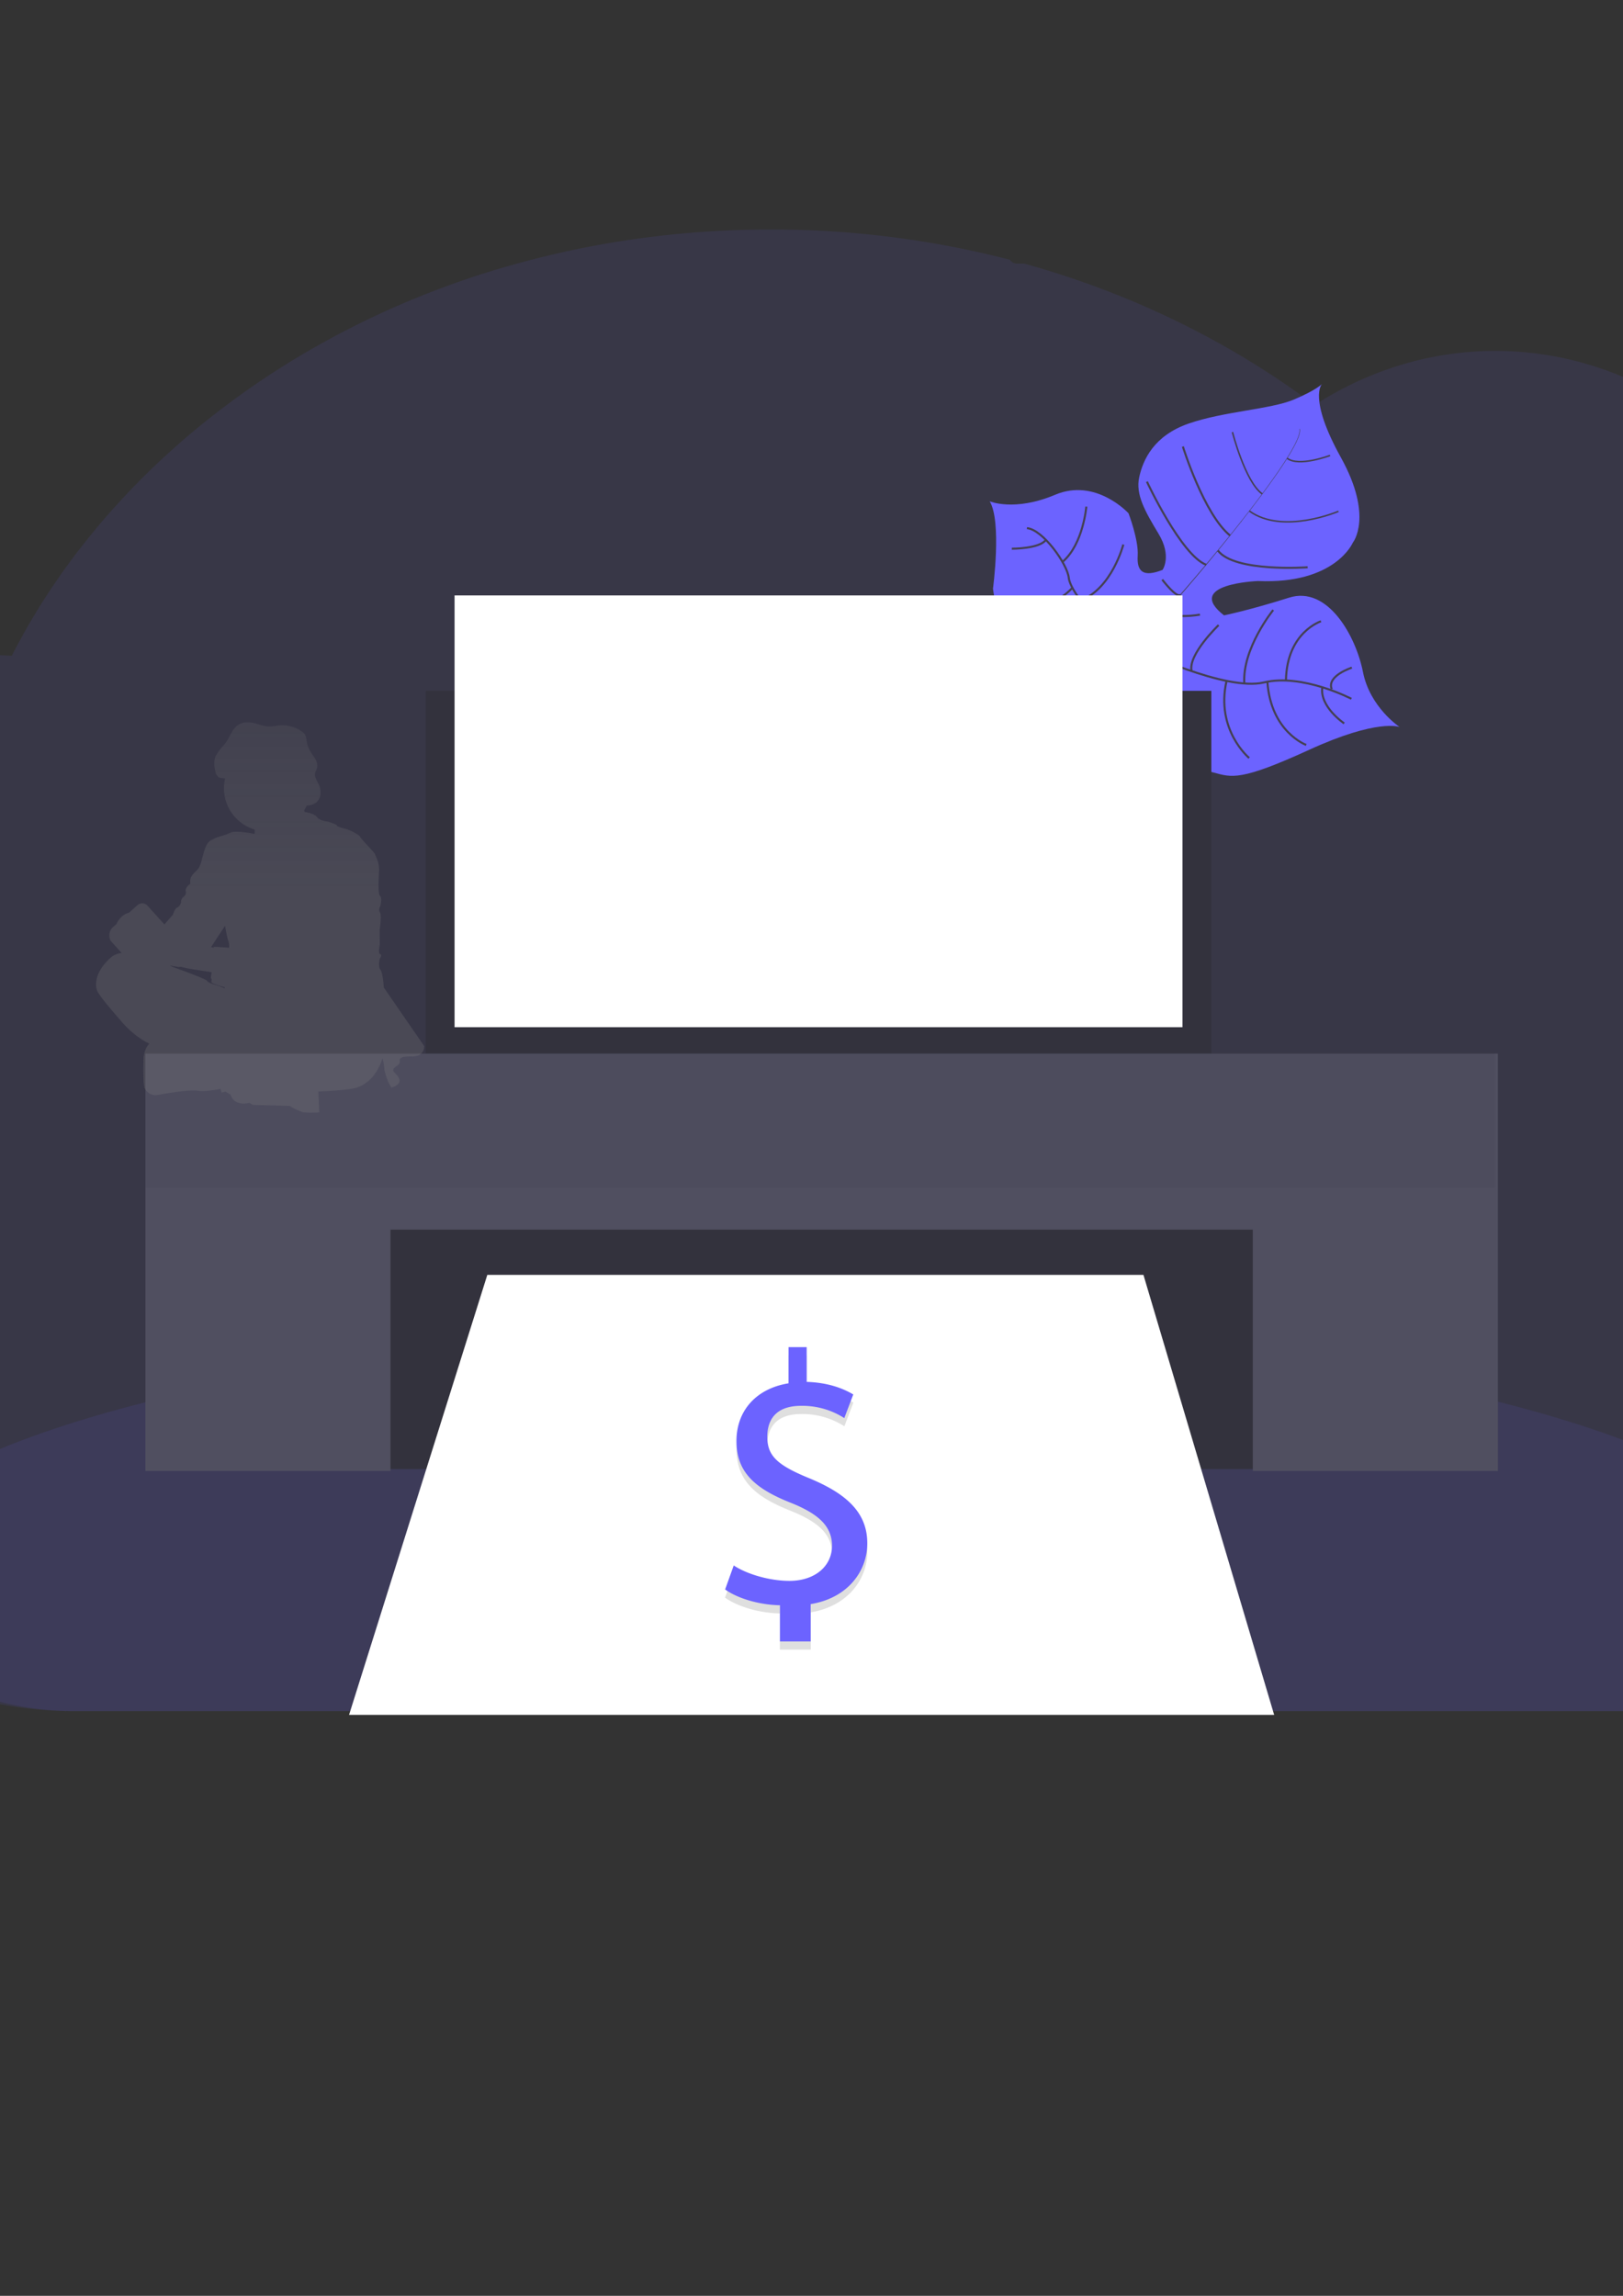 <?xml version="1.0" encoding="UTF-8" standalone="no"?>
<!-- Created with Inkscape (http://www.inkscape.org/) -->

<svg
   width="210mm"
   height="297mm"
   viewBox="0 0 210 297"
   version="1.1"
   id="svg5"
   inkscape:version="1.1.1 (3bf5ae0d25, 2021-09-20)"
   sodipodi:docname="cash.svg"
   xmlns:inkscape="http://www.inkscape.org/namespaces/inkscape"
   xmlns:sodipodi="http://sodipodi.sourceforge.net/DTD/sodipodi-0.dtd"
   xmlns:xlink="http://www.w3.org/1999/xlink"
   xmlns="http://www.w3.org/2000/svg"
   xmlns:svg="http://www.w3.org/2000/svg">
  <rect x="0" y="0" width="210" height="297" fill="#333333" stroke="none"/>
  <sodipodi:namedview
     id="namedview7"
     pagecolor="#ffffff"
     bordercolor="#000000"
     borderopacity="0.25"
     inkscape:pageshadow="2"
     inkscape:pageopacity="0.0"
     inkscape:pagecheckerboard="0"
     inkscape:document-units="mm"
     showgrid="false"
     inkscape:zoom="0.58974467"
     inkscape:cx="397.62971"
     inkscape:cy="562.10767"
     inkscape:window-width="1600"
     inkscape:window-height="847"
     inkscape:window-x="-8"
     inkscape:window-y="-8"
     inkscape:window-maximized="1"
     inkscape:current-layer="layer1" />
  <defs
     id="defs2">
    <linearGradient
       id="a17f7adb-619f-4eca-9f9e-ffa615402df6-198"
       x1="316.9"
       y1="512.48"
       x2="316.9"
       y2="321.58"
       gradientUnits="userSpaceOnUse">
      <stop
         offset="0"
         stop-color="gray"
         stop-opacity="0.25"
         id="stop9" />
      <stop
         offset="0.54"
         stop-color="gray"
         stop-opacity="0.12"
         id="stop11" />
      <stop
         offset="1"
         stop-color="gray"
         stop-opacity="0.1"
         id="stop13" />
    </linearGradient>
    <linearGradient
       id="afa9d3b0-698e-4c8c-85f1-7e162fccf1ba-199"
       x1="552.73"
       y1="709.84"
       x2="622.29"
       y2="709.84"
       xlink:href="#a17f7adb-619f-4eca-9f9e-ffa615402df6-198"
       gradientTransform="matrix(0.265,0,0,0.265,113.129,-20.364)" />
    <linearGradient
       inkscape:collect="always"
       xlink:href="#a17f7adb-619f-4eca-9f9e-ffa615402df6-198"
       id="linearGradient436"
       gradientUnits="userSpaceOnUse"
       x1="316.9"
       y1="512.48"
       x2="316.9"
       y2="321.58"
       gradientTransform="matrix(0.265,0,0,0.265,113.129,-20.364)" />
  </defs>
  <g
     inkscape:label="Layer 1"
     inkscape:groupmode="layer"
     id="layer1">
    <path
       d="m 262.146,152.797 a 63.86,63.86 0 0 1 -1.871,15.409 q -0.63,2.545 -1.463,4.99 a 59.439,59.439 0 0 1 -2.36,5.905 q -0.675,1.458 -1.426,2.863 a 38.521,38.521 0 0 1 -3.22,15.475 39.915,39.915 0 0 1 -19.362,19.95 40.746,40.746 0 0 1 -17.306,3.969 H 9.673 a 51.771,51.771 0 0 1 -26.04,-6.959 q -1.754,-1.016 -3.418,-2.164 a 51.702,51.702 0 0 1 -6.765,-5.577 50.345,50.345 0 0 1 -7.437,-9.226 49.175,49.175 0 0 1 -7.564,-26.255 c -5.014,-8.797 -7.938,-19.336 -7.938,-30.66 0,-14.287 4.646,-27.321 12.279,-37.187 a 52.282,52.282 0 0 1 5.215,-5.802 48.53,48.53 0 0 1 5.964,-4.882 46.022,46.022 0 0 1 5.292,-3.175 c 0.765,-0.392 1.532,-0.757 2.312,-1.098 0.685,-0.304 1.378,-0.587 2.08,-0.855 q 1.262,-0.482 2.556,-0.881 1.294,-0.4 2.553,-0.704 1.852,-0.452 3.768,-0.736 c 1.058,-0.156 2.117,-0.265 3.175,-0.349 q 1.262,-0.09 2.545,-0.106 h 0.463 c 0.942,0 1.879,0.037 2.807,0.101 0.098,-0.196 0.204,-0.394 0.302,-0.59 0.37,-0.704 0.754,-1.408 1.14,-2.098 v -0.019 C 3.027,82.019 3.093,81.9 3.161,81.783 3.474,81.22 3.799,80.661 4.132,80.108 c 0.153,-0.265 0.304,-0.513 0.46,-0.765 0.034,-0.061 0.069,-0.119 0.108,-0.18 0.159,-0.265 0.32,-0.529 0.484,-0.794 q 1.225,-1.955 2.548,-3.85 c 0.077,-0.108 0.148,-0.214 0.225,-0.32 0.138,-0.196 0.265,-0.389 0.418,-0.582 0.365,-0.511 0.741,-1.024 1.119,-1.529 0.265,-0.357 0.529,-0.714 0.815,-1.058 0.688,-0.889 1.394,-1.773 2.117,-2.646 0.722,-0.873 1.484,-1.752 2.254,-2.611 0.106,-0.119 0.212,-0.235 0.323,-0.355 l 1.13,-1.23 v 0 c 0.056,-0.058 0.103,-0.111 0.156,-0.164 v 0 c 0.135,-0.146 0.265,-0.291 0.41,-0.434 0.606,-0.64 1.228,-1.273 1.852,-1.897 a 100.859,100.859 0 0 1 10.171,-8.837 c 0.14,-0.111 0.283,-0.217 0.423,-0.323 0.672,-0.508 1.355,-1.008 2.037,-1.5 a 107.643,107.643 0 0 1 11.75,-7.329 c 0.28,-0.159 0.566,-0.31 0.855,-0.46 a 112.781,112.781 0 0 1 11.242,-5.175 q 3.138,-1.241 6.387,-2.318 c 1.434,-0.468 2.873,-0.915 4.331,-1.323 q 3.381,-0.971 6.847,-1.752 a 122.595,122.595 0 0 1 20.701,-2.82 q 3.175,-0.167 6.421,-0.167 a 123.031,123.031 0 0 1 30.956,3.916 1.117,1.117 0 0 0 0.96,0.5 h 0.889 c 0.386,0.103 0.77,0.212 1.156,0.323 q 3.236,0.934 6.379,2.035 l 0.529,0.191 a 113.877,113.877 0 0 1 15.057,6.615 109.024,109.024 0 0 1 12.607,7.789 q 0.929,0.667 1.831,1.347 1.095,-0.706 2.228,-1.347 a 43.812,43.812 0 0 1 9.229,-3.932 42.095,42.095 0 0 1 20.701,-0.81 c 8.797,1.865 16.761,6.496 23.193,13.081 a 54.121,54.121 0 0 1 6.964,8.805 c 0.146,0.228 0.291,0.458 0.431,0.691 a 58.208,58.208 0 0 1 4.429,8.834 c 0.045,0.111 0.09,0.22 0.13,0.331 a 61.143,61.143 0 0 1 2.725,8.824 c 0.032,0.151 0.069,0.304 0.101,0.458 a 63.529,63.529 0 0 1 1.302,8.829 c 0,0.106 0,0.214 0.021,0.323 q 0.167,2.305 0.169,4.659 c 0,1.402 -0.048,2.794 -0.135,4.172 0,0.151 -0.021,0.31 -0.034,0.463 -0.024,0.402 -0.058,0.794 -0.093,1.199 a 50.191,50.191 0 0 1 5.657,5.334 q 1.156,1.262 2.238,2.622 a 55.605,55.605 0 0 1 5.768,8.829 c 4.466,8.461 7.038,18.394 7.038,29.027 z"
       fill="#6c63ff"
       opacity="0.1"
       id="path21"
       style="stroke-width:0.265" />
    <path
       d="m 232.248,204.875 c 0,6.014 -6.234,11.642 -17.111,16.489 H 9.673 c -9.506,0 -18.41,-3.44 -26.04,-9.438 -1.918,-2.275 -2.929,-4.633 -2.929,-7.054 0,-6.392 7.048,-12.359 19.235,-17.402 v 0 l 0.344,-0.138 c 3.44,-1.41 7.284,-2.741 11.486,-3.993 0.106,-0.032 0.214,-0.061 0.32,-0.098 v 0 q 5.001,-1.468 10.639,-2.783 c 0.119,-0.026 0.235,-0.056 0.355,-0.077 1.45,-0.344 2.929,-0.664 4.44,-0.984 v 0 l 0.582,-0.122 c 10.993,-2.281 23.49,-4.09 37.042,-5.318 h 0.016 q 2.847,-0.265 5.755,-0.474 c 2.156,-0.172 4.339,-0.318 6.546,-0.452 1.685,-0.108 3.392,-0.201 5.104,-0.286 a 0.05,0.05 0 0 1 0.04,0 c 7.723,-0.389 15.703,-0.593 23.863,-0.593 20.177,0 39.248,1.238 56.147,3.44 a 0.138,0.138 0 0 1 0.048,0 c 2.598,0.339 5.149,0.696 7.636,1.077 0.712,0.111 1.421,0.222 2.117,0.336 q 4.21,0.68 8.202,1.437 v 0 c 31.3,5.95 51.631,15.579 51.631,26.432 z"
       fill="#6c63ff"
       opacity="0.1"
       id="path23"
       style="stroke-width:0.265" />
    <path
       d="m 181.099,94.052 c 0,0 -2.799,-1.135 -11.705,2.947 -8.906,4.083 -10.017,3.567 -12.322,2.953 -2.305,-0.614 -3.59,-0.773 -6.062,-4.183 0,0 -1.744,-9.448 -3.44,-10.914 -1.696,-1.466 -8.856,0.836 -8.856,0.836 0,0 -8.596,1.971 -10.234,-9.525 0,0 1.162,-8.657 -0.421,-11.314 0,0 3.196,1.376 8.467,-0.847 5.271,-2.223 9.491,2.394 9.491,2.394 0,0 1.323,3.44 1.191,5.493 -0.132,2.053 0.704,2.823 3.217,1.831 0,0 1.236,-1.757 -0.513,-4.662 -1.749,-2.905 -2.998,-5.067 -2.511,-7.321 0.487,-2.254 1.892,-5.384 6.403,-6.948 4.511,-1.564 10.636,-1.852 13.576,-3.088 2.94,-1.236 3.664,-2.024 3.664,-2.024 0,0 -1.81,1.812 2.453,9.499 4.262,7.686 1.545,11.02 1.545,11.02 0,0 -2.267,5.405 -12.279,4.966 0,0 -9.647,0.352 -4.387,4.442 0,0 3.368,-0.685 8.403,-2.286 5.035,-1.601 8.67,5.006 9.573,9.602 0.902,4.596 4.747,7.128 4.747,7.128 z"
       fill="#6c63ff"
       id="path25"
       style="stroke-width:0.265" />
    <path
       d="m 168.132,55.502 0.053,-0.016 c 0.386,1.466 -3.924,7.361 -7.609,12.046 l -0.042,-0.034 c 5.196,-6.599 7.898,-10.861 7.599,-11.996 z"
       fill="#444053"
       id="path27"
       style="stroke-width:0.265" />
    <path
       d="m 160.607,67.408 0.024,0.058 c -2.945,3.741 -6.646,8.202 -9.61,11.517 -0.283,0.315 -0.564,0.646 -0.833,0.984 l -0.085,-0.069 c 0.265,-0.339 0.553,-0.672 0.836,-0.987 2.961,-3.302 6.72,-7.76 9.668,-11.504 z"
       fill="#444053"
       id="path29"
       style="stroke-width:0.265" />
    <path
       d="m 150.175,79.815 0.058,0.101 c -5.392,6.734 -5.749,17.198 -5.763,17.28 l -1.138,-1.323 c 0.013,-0.085 1.413,-9.276 6.842,-16.058 z"
       fill="#444053"
       id="path31"
       style="stroke-width:0.265" />
    <path
       d="m 174.857,90.401 c 0,0 -6.35,-3.307 -11.314,-2.117 -4.964,1.191 -16.126,-4.207 -16.126,-4.207 0,0 -4.736,-1.924 -5.689,-4.117 0,0 -3.252,-3.44 -3.44,-5.215 -0.188,-1.775 -3.35,-6.249 -5.413,-6.421"
       fill="none"
       stroke="#444053"
       stroke-miterlimit="10"
       id="path33"
       style="stroke-width:0.265" />
    <path
       d="m 173.924,93.584 c 0,0 -3.201,-2.159 -2.828,-4.673"
       fill="none"
       stroke="#444053"
       stroke-miterlimit="10"
       id="path35"
       style="stroke-width:0.265" />
    <path
       d="m 169.013,96.37 c 0,0 -4.58,-1.662 -5.027,-8.181"
       fill="none"
       stroke="#444053"
       stroke-miterlimit="10"
       id="path37"
       style="stroke-width:0.265" />
    <path
       d="m 161.628,98.058 c 0,0 -4.376,-3.63 -2.924,-9.975"
       fill="none"
       stroke="#444053"
       stroke-miterlimit="10"
       id="path39"
       style="stroke-width:0.265" />
    <path
       d="m 152.741,96.285 c 0,0 -2.91,-6.112 -0.32,-10.089"
       fill="none"
       stroke="#444053"
       stroke-miterlimit="10"
       id="path41"
       style="stroke-width:0.265" />
    <path
       d="m 174.918,86.371 c 0,0 -3.31,1.058 -2.601,2.794"
       fill="none"
       stroke="#444053"
       stroke-miterlimit="10"
       id="path43"
       style="stroke-width:0.265" />
    <path
       d="m 170.923,80.373 c 0,0 -4.432,1.405 -4.535,7.673"
       fill="none"
       stroke="#444053"
       stroke-miterlimit="10"
       id="path45"
       style="stroke-width:0.265" />
    <path
       d="m 164.742,78.912 c 0,0 -4.035,4.979 -3.739,9.504"
       fill="none"
       stroke="#444053"
       stroke-miterlimit="10"
       id="path47"
       style="stroke-width:0.265" />
    <path
       d="m 157.678,80.865 c 0,0 -4.006,3.831 -3.495,5.961"
       fill="none"
       stroke="#444053"
       stroke-miterlimit="10"
       id="path49"
       style="stroke-width:0.265" />
    <path
       d="m 155.262,79.513 c 0,0 -3.757,0.672 -4.284,-0.561"
       fill="none"
       stroke="#444053"
       stroke-miterlimit="10"
       id="path51"
       style="stroke-width:0.265" />
    <path
       d="m 150.381,74.978 c 0,0 1.897,2.514 2.381,1.95"
       fill="none"
       stroke="#444053"
       stroke-miterlimit="10"
       id="path53"
       style="stroke-width:0.265" />
    <path
       d="m 169.198,73.388 c 0,0 -9.472,0.688 -11.615,-2.17"
       fill="none"
       stroke="#444053"
       stroke-miterlimit="10"
       id="path55"
       style="stroke-width:0.265" />
    <path
       d="m 148.399,62.31 c 0,0 4.442,9.538 7.673,10.753"
       fill="none"
       stroke="#444053"
       stroke-miterlimit="10"
       id="path57"
       style="stroke-width:0.265" />
    <path
       d="m 153.051,57.767 c 0,0 2.728,8.774 6.109,11.512"
       fill="none"
       stroke="#444053"
       stroke-miterlimit="10"
       id="path59"
       style="stroke-width:0.265" />
    <path
       d="m 173.183,66.146 c 0,0 -7.202,3.09 -11.525,-0.037"
       fill="none"
       stroke="#444053"
       stroke-miterlimit="10"
       stroke-width="0.198"
       id="path61" />
    <path
       d="m 159.464,55.896 c 0,0 1.646,6.448 3.863,8.006"
       fill="none"
       stroke="#444053"
       stroke-miterlimit="10"
       stroke-width="0.198"
       id="path63" />
    <path
       d="m 172.095,58.921 c 0,0 -4.048,1.535 -5.556,0.36"
       fill="none"
       stroke="#444053"
       stroke-miterlimit="10"
       stroke-width="0.198"
       id="path65" />
    <path
       d="m 146.912,77.084 c 0,0 0,5.622 -1.529,6.022"
       fill="none"
       stroke="#444053"
       stroke-miterlimit="10"
       id="path67"
       style="stroke-width:0.265" />
    <path
       d="m 134.4,84.368 c 0,0 6.085,0.529 8.882,-2.617"
       fill="none"
       stroke="#444053"
       stroke-miterlimit="10"
       id="path69"
       style="stroke-width:0.265" />
    <path
       d="m 145.346,70.443 c 0,0 -1.471,5.702 -5.53,7.239"
       fill="none"
       stroke="#444053"
       stroke-miterlimit="10"
       id="path71"
       style="stroke-width:0.265" />
    <path
       d="m 130.754,78.362 c 0,0 4.302,1.495 8.004,-2.312"
       fill="none"
       stroke="#444053"
       stroke-miterlimit="10"
       id="path73"
       style="stroke-width:0.265" />
    <path
       d="m 140.56,65.54 c 0,0 -0.405,4.842 -3.037,7.109"
       fill="none"
       stroke="#444053"
       stroke-miterlimit="10"
       id="path75"
       style="stroke-width:0.265" />
    <path
       d="m 130.918,70.983 c 0,0 3.569,0.024 4.405,-1.14"
       fill="none"
       stroke="#444053"
       stroke-miterlimit="10"
       id="path77"
       style="stroke-width:0.265" />
    <rect
       x="55.081"
       y="89.369"
       width="101.653"
       height="51.313"
       fill="#33323d"
       id="rect79"
       style="stroke-width:0.265" />
    <rect
       x="23.415"
       y="156.271"
       width="165.306"
       height="33.777"
       fill="#33323d"
       id="rect81"
       style="stroke-width:0.265" />
    <polygon
       points="745.04,510.35 808.87,725.16 357.16,725.16 424.67,510.35 "
       fill="#ffffff"
       id="polygon83"
       transform="matrix(0.265,0,0,0.265,-49.485,29.684)" />
    <polygon
       points="377.41,488.26 798.43,488.26 798.43,606.09 918.11,606.09 918.11,482.58 918.11,468.62 918.11,402.33 257.73,402.33 257.73,468.62 257.73,482.58 257.73,606.09 377.41,606.09 "
       fill="#504f60"
       id="polygon85"
       transform="matrix(0.265,0,0,0.265,-49.485,29.684)" />
    <rect
       x="18.706"
       y="136.134"
       width="174.726"
       height="17.537"
       fill="#33323d"
       opacity="0.1"
       id="rect87"
       style="stroke-width:0.265" />
    <circle
       cx="326.682"
       cy="89.273"
       r="2.598"
       fill="#8ccf4d"
       opacity="0.8"
       id="circle89"
       style="stroke-width:0.265" />
    <circle
       cx="314.99"
       cy="89.273"
       r="2.598"
       fill="#fa5959"
       opacity="0.8"
       id="circle91"
       style="stroke-width:0.265" />
    <rect
       x="58.817"
       y="77.026"
       width="94.184"
       height="55.859"
       fill="#ffffff"
       id="rect93"
       style="stroke-width:0.265" />
    <path
       d="m 309.995,102.923 c 0.198,2.162 -1.434,4.26 -0.958,6.376 0.101,0.452 0.296,0.881 0.368,1.323 0.196,1.257 -0.553,2.447 -1.27,3.5 l -6.146,9.043 a 5.614,5.614 0 0 1 -0.878,1.085 c -1.177,1.058 -2.94,0.937 -4.482,1.249 a 7.694,7.694 0 0 0 -3.003,1.323 0.196,0.196 0 0 0 -0.04,0.265 2.585,2.585 0 0 0 2.233,1.058 c 0.161,0.212 0,0.529 -0.222,0.677 -0.331,0.228 -0.794,0.288 -0.849,0.849 a 0.931,0.931 0 0 0 0.111,0.564 1.749,1.749 0 0 0 1.077,0.746 c 2.117,0.651 4.426,-0.492 6.019,-2.048 1.593,-1.556 2.736,-3.519 4.299,-5.104 0.865,-0.876 1.852,-1.627 2.741,-2.477 1.778,-1.693 3.175,-3.754 4.498,-5.821 a 6.403,6.403 0 0 0 0.974,-1.982 c 0.164,-0.704 0.09,-1.447 0.28,-2.146 0.249,-0.913 0.918,-1.64 1.474,-2.408 1.093,-1.503 1.82,-3.339 1.675,-5.191 -0.146,-1.852 -1.289,-3.675 -3.035,-4.305 a 2.723,2.723 0 0 0 -1.701,-0.103 c -0.717,0.22 -1.244,0.812 -1.733,1.378 l -1.167,1.347 a 3.252,3.252 0 0 0 -0.68,1.035 1.077,1.077 0 0 0 0.241,1.148"
       fill="#fbbebe"
       id="path95"
       style="stroke-width:0.265" />
    <path
       d="m 309.995,102.923 c 0.198,2.162 -1.434,4.26 -0.958,6.376 0.101,0.452 0.296,0.881 0.368,1.323 0.196,1.257 -0.553,2.447 -1.27,3.5 l -6.146,9.043 a 5.614,5.614 0 0 1 -0.878,1.085 c -1.177,1.058 -2.94,0.937 -4.482,1.249 a 7.694,7.694 0 0 0 -3.003,1.323 0.196,0.196 0 0 0 -0.04,0.265 2.585,2.585 0 0 0 2.233,1.058 c 0.161,0.212 0,0.529 -0.222,0.677 -0.331,0.228 -0.794,0.288 -0.849,0.849 a 0.931,0.931 0 0 0 0.111,0.564 1.749,1.749 0 0 0 1.077,0.746 c 2.117,0.651 4.426,-0.492 6.019,-2.048 1.593,-1.556 2.736,-3.519 4.299,-5.104 0.865,-0.876 1.852,-1.627 2.741,-2.477 1.778,-1.693 3.175,-3.754 4.498,-5.821 a 6.403,6.403 0 0 0 0.974,-1.982 c 0.164,-0.704 0.09,-1.447 0.28,-2.146 0.249,-0.913 0.918,-1.64 1.474,-2.408 1.093,-1.503 1.82,-3.339 1.675,-5.191 -0.146,-1.852 -1.289,-3.675 -3.035,-4.305 a 2.723,2.723 0 0 0 -1.701,-0.103 c -0.717,0.22 -1.244,0.812 -1.733,1.378 l -1.167,1.347 a 3.252,3.252 0 0 0 -0.68,1.035 1.077,1.077 0 0 0 0.241,1.148"
       opacity="0.05"
       id="path97"
       style="stroke-width:0.265" />
    <path
       d="m 314.649,158.563 c -1.344,0.818 -3.016,0.87 -4.577,0.677 -0.265,-0.029 -0.548,-0.048 -0.709,0.146 -0.233,0.283 0.042,0.696 0.325,0.923 a 6.81,6.81 0 0 0 3.146,1.294 21.283,21.283 0 0 0 3.074,0.204 c 2.805,0.048 5.625,0.095 8.403,-0.31 a 1.135,1.135 0 0 0 0.458,-0.135 0.849,0.849 0 0 0 0.347,-0.529 c 0.193,-0.72 -0.175,-1.498 -0.728,-1.998 -0.553,-0.5 -1.265,-0.781 -1.961,-1.058 l -2.439,-0.95 c -0.574,-0.225 -1.492,-0.815 -2.117,-0.77 -1.14,0.093 -2.254,1.939 -3.223,2.506 z"
       fill="#3f3d56"
       id="path99"
       style="stroke-width:0.265" />
    <path
       d="m 314.649,158.563 c -1.344,0.818 -3.016,0.87 -4.577,0.677 -0.265,-0.029 -0.548,-0.048 -0.709,0.146 -0.233,0.283 0.042,0.696 0.325,0.923 a 6.81,6.81 0 0 0 3.146,1.294 21.283,21.283 0 0 0 3.074,0.204 c 2.805,0.048 5.625,0.095 8.403,-0.31 a 1.135,1.135 0 0 0 0.458,-0.135 0.849,0.849 0 0 0 0.347,-0.529 c 0.193,-0.72 -0.175,-1.498 -0.728,-1.998 -0.553,-0.5 -1.265,-0.781 -1.961,-1.058 l -2.439,-0.95 c -0.574,-0.225 -1.492,-0.815 -2.117,-0.77 -1.14,0.093 -2.254,1.939 -3.223,2.506 z"
       opacity="0.05"
       id="path101"
       style="stroke-width:0.265" />
    <path
       d="m 316.35,126.164 c -1.013,1.352 -2.066,2.91 -1.815,4.585 0.135,0.902 0.64,1.699 1.011,2.532 a 17.836,17.836 0 0 1 1.024,3.556 c 0.381,1.77 0.762,3.545 0.995,5.342 0.265,2.029 -0.979,7.9 -1.095,9.946 -0.029,0.492 -0.085,1.027 -0.429,1.381 -0.135,0.14 -0.315,0.265 -0.373,0.437 a 0.733,0.733 0 0 0 0.079,0.513 c 0.574,1.294 1.746,2.254 3.048,2.805 1.302,0.55 4.469,1.495 5.882,1.545 a 1.114,1.114 0 0 0 0.553,-0.074 1.058,1.058 0 0 0 0.429,-0.489 c 1.021,-1.95 0.04,-8.893 0.056,-11.097 0,-1.852 0.447,-3.662 0.368,-5.498 -0.066,-1.474 -0.46,-2.91 -0.603,-4.381 -0.235,-2.41 0.206,-4.829 0.651,-7.21 0.339,-1.823 0.677,-3.649 1.111,-5.453 0.265,-1.098 0.572,-2.209 1.177,-3.175 0.479,-0.759 1.13,-1.392 1.677,-2.117 a 9.525,9.525 0 0 0 1.876,-6.98 c -0.032,-0.243 -3.524,0.886 -3.829,1.019 a 11.988,11.988 0 0 0 -3.41,2.196 c -0.794,0.767 -1.442,1.797 -2.151,2.659 q -1.5,1.826 -2.961,3.68 -1.659,2.13 -3.27,4.278 z"
       fill="#464353"
       id="path103"
       style="stroke-width:0.265" />
    <path
       d="m 316.35,126.077 c -1.013,1.352 -2.066,2.91 -1.815,4.588 0.135,0.9 0.64,1.696 1.011,2.529 a 17.886,17.886 0 0 1 1.024,3.556 c 0.381,1.77 0.762,3.545 0.995,5.342 0.265,2.029 -0.979,7.903 -1.095,9.948 -0.029,0.489 -0.085,1.027 -0.429,1.378 -0.135,0.14 -0.315,0.265 -0.373,0.437 a 0.743,0.743 0 0 0 0.079,0.529 c 0.574,1.291 1.746,2.254 3.048,2.802 1.302,0.548 4.469,1.058 5.882,1.103 a 1.114,1.114 0 0 0 0.553,-0.074 1.058,1.058 0 0 0 0.429,-0.489 c 1.021,-1.95 0.04,-8.451 0.056,-10.652 0,-1.852 0.447,-3.664 0.368,-5.501 -0.066,-1.474 -0.46,-2.91 -0.603,-4.381 -0.235,-2.41 0.206,-4.829 0.651,-7.207 0.339,-1.826 0.677,-3.651 1.111,-5.456 0.265,-1.098 0.572,-2.209 1.177,-3.175 0.479,-0.757 1.13,-1.392 1.677,-2.101 a 9.544,9.544 0 0 0 1.876,-6.98 c -0.032,-0.246 -3.524,0.884 -3.829,1.019 a 11.922,11.922 0 0 0 -3.41,2.201 c -0.794,0.77 -1.442,1.797 -2.151,2.646 q -1.5,1.826 -2.961,3.683 -1.659,2.117 -3.27,4.255 z"
       opacity="0.05"
       id="path105"
       style="stroke-width:0.265" />
    <circle
       cx="305.055"
       cy="90.7"
       r="5.696"
       fill="#fbbebe"
       id="circle107"
       style="stroke-width:0.265" />
    <path
       d="m 310.183,90.461 a 7.392,7.392 0 0 0 4.728,3.307 l -0.429,1.553 c -0.741,2.68 -1.587,5.514 -3.643,7.371 0.225,-0.908 -0.066,-1.884 -0.579,-2.664 a 10.216,10.216 0 0 0 -1.934,-2.021 l -3.278,-2.852 a 0.979,0.979 0 0 1 -0.246,-0.265 0.849,0.849 0 0 1 0,-0.624 c 0.418,-1.299 1.611,-2.117 2.577,-2.99 a 9.16,9.16 0 0 0 1.296,-1.511 c 0.672,-0.934 1.077,0 1.508,0.696 z"
       fill="#fbbebe"
       id="path109"
       style="stroke-width:0.265" />
    <path
       d="m 297.549,84.974 -0.127,-1.058 c 0.9,0.233 1.752,-0.529 2.326,-1.323 0.574,-0.794 1.109,-1.725 1.984,-2.053 1.058,-0.402 2.191,0.241 3.207,0.77 a 10.157,10.157 0 0 0 3.683,1.204 2.381,2.381 0 0 1 0.609,0.101 c 0.661,0.235 0.976,1.058 1.072,1.818 0.095,0.759 0.069,1.553 0.397,2.225 0.246,0.508 0.672,0.886 0.931,1.386 0.696,1.349 0.024,3.191 0.759,4.514 l -1.826,-1.675 c -0.169,-0.153 -0.405,-0.312 -0.587,-0.183 -0.183,0.13 -0.156,0.325 -0.217,0.503 -0.177,0.529 -0.826,0.677 -1.299,0.474 -0.474,-0.204 -0.815,-0.654 -1.162,-1.058 -0.807,-0.953 -1.767,-1.789 -2.91,-2.196 a 3.72,3.72 0 0 0 -3.067,0.183 c -0.852,0.482 -1.476,1.603 -2.519,1.643 -1.431,0.053 -2.027,-2.611 -2.691,-3.664 a 1.296,1.296 0 0 0 0.376,-1.617 c 0.116,-0.045 1.042,-0.164 1.061,0.008 z"
       fill="#464353"
       id="path111"
       style="stroke-width:0.265" />
    <path
       d="m 321.293,158.518 a 6.022,6.022 0 0 1 -4.096,1.527 c -0.384,0 -0.915,0.074 -0.918,0.458 a 0.614,0.614 0 0 0 0.111,0.318 3.765,3.765 0 0 0 2.117,1.656 c 0.82,0.249 1.699,0.206 2.556,0.164 l 2.5,-0.13 c 0.471,-0.026 0.945,-0.05 1.416,-0.108 0.471,-0.058 0.979,-0.156 1.471,-0.228 a 19.248,19.248 0 0 1 3.641,-0.172 c 0.323,0.013 0.696,0 0.897,-0.243 0.201,-0.243 0.093,-0.683 0.018,-1.035 -0.148,-0.725 0,-1.484 -0.138,-2.212 -0.241,-1.278 -1.339,-2.254 -2.551,-2.717 -1.124,-0.429 -3.119,-0.918 -4.186,-0.206 -1.143,0.767 -1.831,2.016 -2.839,2.929 z"
       fill="#3f3d56"
       id="path113"
       style="stroke-width:0.265" />
    <path
       d="m 323.769,115.758 c 0.222,1.058 1.236,1.852 1.267,2.91 0.024,0.857 -0.59,1.587 -1.029,2.315 a 15.346,15.346 0 0 0 -1.058,2.381 36.407,36.407 0 0 1 -3.09,6.125 c -0.587,0.929 -1.244,1.939 -1.109,3.032 a 4.543,4.543 0 0 0 0.529,1.45 l 1.759,3.495 a 10.054,10.054 0 0 1 0.9,2.209 c 0.151,0.664 0.167,1.352 0.265,2.029 0.278,2.143 1.283,4.302 0.691,6.379 -0.053,0.18 -0.238,0.397 -0.378,0.265 0.579,1.085 1.058,2.18 1.003,3.41 -0.024,0.646 -0.222,1.323 0.018,1.921 a 2.088,2.088 0 0 1 0.265,0.757 c 0,0.175 -0.082,0.341 -0.101,0.529 -0.048,0.495 0.405,0.908 0.878,1.058 0.474,0.151 0.984,0.146 1.46,0.288 0.918,0.265 1.569,1.058 2.355,1.609 a 4.95,4.95 0 0 0 2.704,0.881 0.677,0.677 0 0 0 0.397,-0.079 0.646,0.646 0 0 0 0.222,-0.484 2.683,2.683 0 0 0 -0.968,-2.331 1.077,1.077 0 0 1 -0.357,-0.376 0.9,0.9 0 0 1 -0.034,-0.421 31.409,31.409 0 0 0 -0.103,-5.773 8.731,8.731 0 0 1 -0.093,-1.836 c 0.053,-0.511 0.206,-1.019 0.148,-1.529 -0.058,-0.511 -0.315,-0.971 -0.468,-1.463 -0.265,-0.873 -0.196,-1.81 -0.225,-2.725 -0.048,-1.587 -0.41,-3.143 -0.773,-4.688 -0.14,-0.606 -0.299,-1.244 -0.73,-1.693 -0.365,-0.381 -0.955,-0.749 -0.818,-1.257 a 1.455,1.455 0 0 1 0.333,-0.5 2.008,2.008 0 0 0 0.421,-1.532 0.683,0.683 0 0 0 0.794,-0.37 c 2.86,-1.347 5.173,-4.045 6.191,-7.041 a 2.339,2.339 0 0 1 0.265,-0.627 c 0.265,-0.37 0.725,-0.529 1.132,-0.736 1.281,-0.643 2.167,-1.852 2.979,-3.035 0.474,-0.688 0.945,-1.397 1.148,-2.204 a 7.231,7.231 0 0 0 0.159,-1.587 l 0.071,-2.757 a 1.484,1.484 0 0 0 -0.053,-0.529 1.278,1.278 0 0 0 -0.296,-0.437 5.31,5.31 0 0 0 -2.91,-1.587 c -0.751,-0.135 -1.519,-0.108 -2.278,-0.172 -1.474,-0.122 -2.929,-0.577 -4.403,-0.471 -2.318,0.169 -4.379,1.775 -5.472,3.826 -0.384,0.733 -0.786,1.371 -1.609,1.371 z"
       fill="#464353"
       id="path115"
       style="stroke-width:0.265" />
    <path
       d="m 310.911,97.83 a 3.024,3.024 0 0 1 -0.167,1.254 c -0.18,0.386 -0.635,0.685 -1.029,0.529 0.119,-0.265 -0.198,-0.579 -0.492,-0.545 a 0.915,0.915 0 0 0 -0.651,0.553 2.053,2.053 0 0 0 -0.188,1.273 c 0.093,0.529 0.405,1.058 0.323,1.587 -0.066,0.45 -0.397,0.9 -0.22,1.323 a 2.143,2.143 0 0 0 0.423,0.508 1.434,1.434 0 0 1 -0.151,1.971 l 4.44,0.087 c -0.161,0.743 0.169,1.503 0.55,2.162 a 13.615,13.615 0 0 0 10.147,6.615 0.886,0.886 0 0 0 -0.212,1.352 c 0.36,0.357 0.971,0.312 1.423,0.079 0.452,-0.233 0.81,-0.616 1.222,-0.913 a 3.733,3.733 0 0 1 2.508,-0.677 c 0.556,0.053 1.095,0.233 1.654,0.265 1.646,0.087 3.059,-1.095 4.633,-1.587 1.154,-0.355 2.458,-0.355 3.44,-1.074 0.418,-0.31 0.759,-0.818 0.638,-1.323 a 2.193,2.193 0 0 0 -0.479,-0.778 c -0.558,-0.72 -0.886,-1.587 -1.283,-2.405 a 14.415,14.415 0 0 0 -3.209,-4.297 28.818,28.818 0 0 0 -3.175,-2.416 5.591,5.591 0 0 0 -0.863,-0.529 9.025,9.025 0 0 1 -1.18,-0.479 c -0.529,-0.328 -0.823,-0.908 -1.222,-1.376 -0.881,-1.027 -2.233,-1.5 -3.318,-2.307 -0.728,-0.529 -1.368,-1.254 -2.238,-1.516 -0.421,-0.127 -0.87,-0.138 -1.294,-0.265 -0.958,-0.291 -1.656,-1.143 -2.598,-1.487 -0.746,-0.265 -1.566,-0.201 -2.355,-0.299 a 5.44,5.44 0 0 1 -2.416,-0.918 2.91,2.91 0 0 0 -0.794,-0.455 c -1.188,-0.362 -1.286,1.852 -1.397,2.622 -0.177,1.177 -0.471,2.31 -0.471,3.466 z"
       fill="#6c63ff"
       id="path117"
       style="stroke-width:0.265" />
    <path
       d="m 312.069,105.265 c 0.198,2.162 -1.434,4.257 -0.958,6.376 0.101,0.452 0.296,0.881 0.368,1.323 0.198,1.257 -0.553,2.447 -1.27,3.498 l -6.146,9.022 a 5.614,5.614 0 0 1 -0.878,1.085 c -1.177,1.058 -2.94,0.937 -4.482,1.249 a 7.713,7.713 0 0 0 -3.003,1.323 0.196,0.196 0 0 0 -0.04,0.265 2.577,2.577 0 0 0 2.233,1.058 c 0.161,0.214 0,0.529 -0.222,0.677 -0.331,0.23 -0.794,0.291 -0.849,0.852 a 0.931,0.931 0 0 0 0.111,0.564 1.759,1.759 0 0 0 1.077,0.746 c 2.117,0.651 4.426,-0.492 6.019,-2.048 1.593,-1.556 2.736,-3.519 4.302,-5.104 0.865,-0.876 1.852,-1.627 2.738,-2.477 1.781,-1.693 3.162,-3.754 4.498,-5.821 a 6.432,6.432 0 0 0 0.974,-1.982 c 0.164,-0.704 0.09,-1.447 0.28,-2.146 0.249,-0.913 0.918,-1.643 1.474,-2.408 1.093,-1.503 1.82,-3.339 1.675,-5.191 -0.146,-1.852 -1.289,-3.675 -3.035,-4.305 a 2.704,2.704 0 0 0 -1.701,-0.103 c -0.714,0.22 -1.244,0.812 -1.733,1.378 l -1.167,1.347 a 3.199,3.199 0 0 0 -0.677,1.035 1.072,1.072 0 0 0 0.238,1.146"
       fill="#fbbebe"
       id="path119"
       style="stroke-width:0.265" />
    <path
       d="m 315.181,96.383 c -0.81,0.048 -1.699,0.127 -2.27,0.704 a 3.262,3.262 0 0 0 -0.572,0.894 c -0.553,1.13 -1.093,2.31 -1.132,3.567 -0.034,1.005 0.265,1.987 0.41,2.982 0.127,0.826 -0.196,1.667 -0.265,2.503 1.003,-0.307 2.326,-0.725 3.236,-1.244 a 10.71,10.71 0 0 1 1.892,-0.984 c 0.966,-0.32 2.588,0.23 3.498,0.683 0.05,-0.646 -0.431,-1.765 -0.381,-2.41 a 2.728,2.728 0 0 1 0.143,-0.794 4.879,4.879 0 0 1 0.484,-0.77 3.154,3.154 0 0 0 -0.283,-3.704 c -0.812,-0.915 -2.088,-1.259 -3.302,-1.4 a 14.319,14.319 0 0 0 -2.307,-0.082"
       fill="#6c63ff"
       id="path121"
       style="stroke-width:0.265" />
    <path
       d="m 54.874,135.311 -5.218,-7.567 c 0,0 -0.098,-1.873 -0.439,-2.31 -0.341,-0.437 -0.074,-1.41 -0.074,-1.41 0,0 0.368,-0.529 0.05,-0.585 -0.318,-0.056 -0.05,-1.241 -0.05,-1.241 l -0.024,-1.897 c 0,0 0.294,-1.826 0.05,-2.262 a 0.717,0.717 0 0 1 0.024,-0.781 c 0,0 0.291,-1.045 0,-1.323 -0.291,-0.278 -0.22,-1.897 -0.148,-3.188 0.071,-1.291 -0.511,-2.019 -0.511,-2.212 0,-0.193 -1.926,-2.093 -1.926,-2.265 0,-0.172 -1.22,-0.876 -1.953,-1.058 -0.733,-0.183 -1.095,-0.341 -1.072,-0.439 0.024,-0.098 -1.146,-0.484 -1.146,-0.484 0,0 -1.024,-0.074 -1.416,-0.585 -0.392,-0.511 -1.587,-0.659 -1.617,-0.664 l -0.024,-0.101 c 0,-0.037 -0.013,-0.074 -0.021,-0.111 a 5.117,5.117 0 0 0 0.265,-0.476 l 0.069,-0.148 a 2.069,2.069 0 0 0 1.199,-0.373 1.622,1.622 0 0 0 0.585,-1.167 2.551,2.551 0 0 0 -0.286,-1.296 c -0.214,-0.437 -0.529,-0.892 -0.418,-1.368 0.048,-0.204 0.169,-0.384 0.233,-0.585 A 1.545,1.545 0 0 0 40.833,98.262 c -0.185,-0.352 -0.442,-0.664 -0.648,-1.005 a 3.969,3.969 0 0 1 -0.516,-1.423 2.193,2.193 0 0 0 -0.188,-0.775 1.447,1.447 0 0 0 -0.429,-0.431 4.281,4.281 0 0 0 -2.622,-0.794 c -0.664,0.021 -1.323,0.201 -1.984,0.119 a 7.109,7.109 0 0 1 -1.159,-0.302 c -0.818,-0.243 -1.762,-0.341 -2.474,0.127 -0.712,0.468 -0.995,1.389 -1.479,2.117 -0.426,0.635 -1.058,1.169 -1.376,1.852 0,0 0,-0.026 0,-0.037 a 2.217,2.217 0 0 0 -0.183,0.489 3.487,3.487 0 0 0 0.108,1.614 1.122,1.122 0 0 0 0.394,0.72 c 0.241,0.156 0.572,0.119 0.852,0.169 l -0.032,0.138 a 5.569,5.569 0 0 0 3.866,6.477 c 0,0.05 0,0.098 0,0.148 a 3.545,3.545 0 0 1 -0.026,0.418 v 0 c 0,0 -2.453,-0.505 -3.111,-0.164 -0.659,0.341 -1.95,0.609 -2.146,0.794 -0.196,0.185 -0.683,0.05 -1.122,1.193 -0.439,1.143 -0.487,2.31 -1.058,2.847 -0.572,0.537 -0.852,0.9 -0.878,1.289 -0.026,0.389 0.074,0.487 -0.146,0.609 -0.22,0.122 -0.529,0.632 -0.439,0.828 a 0.691,0.691 0 0 1 -0.265,0.728 0.81,0.81 0 0 0 -0.341,0.73 c 0,0 -0.148,0.529 -0.489,0.659 -0.341,0.13 -0.561,0.923 -0.561,0.923 l -1.106,1.27 -2.191,-2.424 a 0.926,0.926 0 0 0 -1.304,-0.066 l -1.077,0.968 a 2.133,2.133 0 0 0 -1.077,0.64 2.868,2.868 0 0 0 -0.558,0.831 l -0.587,0.529 a 1.5,1.5 0 0 0 -0.153,1.654 l 1.405,1.553 v 0.013 a 2.487,2.487 0 0 0 -1.357,0.553 c -2.095,1.852 -2.117,3.553 -1.804,4.331 0.312,0.778 2.974,3.77 2.974,3.77 0,0 1.545,2.008 3.776,3.074 v 0 l -0.016,0.018 a 1.836,1.836 0 0 0 -0.13,0.151 l -0.037,0.048 -0.034,0.048 -0.04,0.058 a 0.46,0.46 0 0 0 -0.029,0.048 l -0.042,0.069 a 0.429,0.429 0 0 0 -0.026,0.048 c -0.019,0.032 -0.034,0.064 -0.05,0.095 a 0.355,0.355 0 0 0 -0.016,0.032 c -0.021,0.042 -0.042,0.085 -0.061,0.132 l -0.021,0.048 c -0.013,0.032 -0.024,0.064 -0.037,0.098 a 0.595,0.595 0 0 0 -0.021,0.064 l -0.032,0.095 a 0.529,0.529 0 0 0 -0.021,0.069 c 0,0.034 -0.021,0.069 -0.029,0.106 -0.008,0.037 -0.013,0.042 -0.019,0.066 -0.005,0.024 -0.026,0.114 -0.037,0.175 0,0.021 0,0.045 -0.013,0.069 -0.013,0.024 -0.013,0.082 -0.021,0.124 -0.008,0.042 0,0.058 0,0.09 l -0.016,0.119 v 0.095 c 0,0.045 0,0.09 -0.013,0.138 -0.013,0.048 0,0.056 0,0.085 0,0.077 0,0.153 0,0.235 -0.048,2.847 0.119,3.26 0.119,3.26 a 1.587,1.587 0 0 0 1.294,0.971 1.614,1.614 0 0 0 0.415,-0.021 c 1.27,-0.22 4.233,-0.73 5.292,-0.529 0.632,0.116 1.799,-0.058 2.63,-0.214 l 0.22,-0.042 0.151,0.484 0.482,-0.132 0.41,0.235 0.265,0.151 c 0.482,1.63 2.434,1.074 2.434,1.074 l 0.463,0.265 4.707,0.122 a 9.446,9.446 0 0 0 1.667,0.794 1.281,1.281 0 0 0 0.235,0.053 10.47,10.47 0 0 0 1.323,0.024 c 0.36,0 0.638,-0.024 0.638,-0.024 0,0 -0.048,-1.278 -0.116,-2.709 a 38.399,38.399 0 0 0 4.36,-0.357 c 2.514,-0.439 3.561,-2.725 3.948,-3.948 a 11.538,11.538 0 0 1 0.246,1.516 10.999,10.999 0 0 0 0.392,1.323 4.411,4.411 0 0 0 0.529,0.974 c 1.852,-0.632 0.73,-1.587 0.341,-1.995 -0.389,-0.407 0.265,-0.754 0.265,-0.754 0,0 0.513,-0.341 0.463,-0.656 -0.05,-0.315 -0.074,-0.656 1.587,-0.632 1.662,0.024 1.558,-1.355 1.558,-1.355 z M 29.125,119.778 c 0.021,0.138 0.265,1.638 0.46,2.032 a 2.646,2.646 0 0 1 0.056,0.794 c -0.982,-0.079 -2.006,-0.122 -2.006,-0.122 a 0.249,0.249 0 0 1 0.053,0.124 l -0.156,-0.034 -0.222,-0.053 1.81,-2.754 z m -3.588,5.704 1.701,0.265 0.143,0.021 a 5.556,5.556 0 0 0 -0.087,0.794 c 0,0.026 0.037,0.056 0.093,0.09 a 2.093,2.093 0 0 0 -0.032,0.405 c 0.026,0.132 0.82,0.423 1.733,0.664 -0.013,0.05 -0.024,0.098 -0.037,0.14 v 0 c -0.807,-0.423 -2.074,-0.622 -2.22,-0.937 -0.146,-0.315 -4.464,-1.823 -4.464,-1.823 l -0.429,-0.214 1.135,0.214 0.312,-0.032 a 16.862,16.862 0 0 0 2.151,0.413 z"
       fill="url(#a17f7adb-619f-4eca-9f9e-ffa615402df6-198)"
       id="path123"
       style="fill:url(#linearGradient436);stroke-width:0.265" />
    <path
       d="m 309.688,109.644 c 0,0 -0.675,4.085 -4.106,4.688 -3.432,0.603 -14.888,0.484 -14.888,0.484 0,0 -6.551,-0.945 -8.919,-6.477 -2.368,-5.532 -3.892,-7.736 -1.852,-7.832 2.04,-0.095 12.98,3.704 13.608,3.747 0.627,0.042 16.764,-8.411 16.158,5.39 z"
       fill="#65617d"
       id="path125"
       style="stroke-width:0.265" />
    <path
       d="m 309.688,109.644 c 0,0 -0.675,4.085 -4.106,4.688 -3.432,0.603 -14.888,0.484 -14.888,0.484 0,0 -6.551,-0.945 -8.919,-6.477 -2.368,-5.532 -3.892,-7.736 -1.852,-7.832 2.04,-0.095 12.98,3.704 13.608,3.747 0.627,0.042 16.764,-8.411 16.158,5.39 z"
       opacity="0.05"
       id="path127"
       style="stroke-width:0.265" />
    <path
       d="m 278.967,114.192 a 1.564,1.564 0 0 0 1.281,0.966 1.752,1.752 0 0 0 0.415,-0.024 c 1.257,-0.217 4.204,-0.725 5.244,-0.529 0.624,0.114 1.781,-0.058 2.603,-0.212 0.548,-0.103 0.95,-0.201 0.95,-0.201 0,0 -0.968,-3.215 -1.087,-3.31 -0.119,-0.095 -4.352,-2.646 -4.352,-2.646 l -3.35,-0.241 v 0 a 1.77,1.77 0 0 0 -1.138,0.667 c -0.352,0.429 -0.656,1.13 -0.677,2.281 -0.056,2.834 0.111,3.249 0.111,3.249 z"
       fill="#3f3d56"
       id="path129"
       style="stroke-width:0.265" />
    <path
       d="m 278.967,114.192 a 1.564,1.564 0 0 0 1.281,0.966 14.224,14.224 0 0 1 -0.91,-1.323 l 0.018,-2.344 a 4.138,4.138 0 0 1 1.323,-3.479 v 0 c 0,0 -1.765,0.119 -1.815,2.947 -0.05,2.828 0.103,3.233 0.103,3.233 z"
       opacity="0.05"
       id="path131"
       style="stroke-width:0.265" />
    <path
       d="m 293.496,109.064 3.119,-2.442 4.905,-4.834 -1.323,-0.061 c -0.198,0.127 -0.754,0.529 -0.775,1.011 -0.024,0.59 -1.323,0.042 -2.003,0.378 -0.68,0.336 -3.987,4.577 -4.567,4.548 -0.579,-0.029 -1.04,-0.294 -1.283,0.119 l -0.016,0.026 z"
       opacity="0.1"
       id="path133"
       style="stroke-width:0.265" />
    <path
       d="m 279.526,108.667 c 0.111,0.053 0.225,0.106 0.339,0.153 2.368,1.016 5.292,3.143 5.511,3.53 0.132,0.235 1.828,1.265 3.135,2.037 0.548,-0.103 0.95,-0.201 0.95,-0.201 0,0 -0.968,-3.215 -1.087,-3.31 -0.119,-0.095 -4.352,-2.646 -4.352,-2.646 l -3.35,-0.241 v 0 a 1.77,1.77 0 0 0 -1.146,0.677 z"
       opacity="0.1"
       id="path135"
       style="stroke-width:0.265" />
    <path
       d="m 272.953,101.741 c 0.312,0.773 2.947,3.747 2.947,3.747 0,0 1.667,2.175 4.038,3.175 2.371,1 5.292,3.143 5.509,3.53 0.14,0.249 2.029,1.386 3.358,2.167 l 0.299,0.175 0.659,0.384 0.349,0.198 c 0,0 0.81,-0.648 1.617,-1.302 0.807,-0.654 1.587,-1.294 1.587,-1.323 0,-0.029 0.339,-0.894 0.265,-0.942 -0.074,-0.048 -0.204,-0.36 -0.511,-0.749 a 3.408,3.408 0 0 0 -1.23,-1.016 3.506,3.506 0 0 1 -1.587,-1.664 c 0,0 -0.106,-0.077 -0.265,-0.18 a 3.276,3.276 0 0 0 -1.085,-0.484 c -0.529,-0.066 -1.524,-1.154 -1.524,-1.154 a 2.958,2.958 0 0 1 -0.942,-0.99 c -0.265,-0.529 -4.003,-3.106 -4.35,-3.344 l 9.086,5.837 2.175,1.397 3.119,-2.439 4.905,-4.834 -1.619,-0.074 c -2.381,-0.103 -6.615,-0.265 -7.144,-0.143 a 4.151,4.151 0 0 1 -1.323,0.087 c 0,0 -1.206,0.053 -2.006,-0.368 -0.799,-0.421 -2.056,-0.619 -2.201,-0.931 -0.146,-0.312 -4.421,-1.81 -4.421,-1.81 0,0 -5.821,-3.093 -7.903,-1.257 -2.082,1.836 -2.117,3.53 -1.802,4.307 z"
       fill="#65617d"
       id="path137"
       style="stroke-width:0.265" />
    <path
       d="m 291.731,84 0.749,2.49 0.968,5.607 3.553,0.241 1.016,-1.693 1.027,-1.704 c 0,0 0.64,-2.265 1.101,-4.456 0.405,-1.939 0.672,-3.823 0.23,-4.027 -0.394,-0.18 -0.651,-0.833 -0.82,-1.537 -0.021,-0.085 -0.04,-0.175 -0.056,-0.265 a 13.933,13.933 0 0 1 -0.238,-1.802 c 0,0 -7.443,-0.386 -6.403,2.683 a 4.897,4.897 0 0 1 0.28,1.632 c 0,0.143 0,0.283 -0.026,0.415 a 3.479,3.479 0 0 1 -1.381,2.416 z"
       fill="#ee8e9e"
       id="path139"
       style="stroke-width:0.265" />
    <path
       d="m 290.186,83.59 0.265,4.233 0.603,3.601 0.677,1.67 0.606,9.123 c 0,0 5.821,0.675 7.244,-0.013 a 0.603,0.603 0 0 0 0.265,-0.198 c 1.712,-2.585 1.151,-10.073 1.151,-10.073 l 0.651,-4.834 -0.434,-2.508 -1.058,-0.111 -0.81,-0.087 c 0,0 -0.183,0.225 -0.447,0.574 -0.717,0.945 -2.035,2.807 -1.945,3.582 0.119,1.058 -0.146,2.151 -0.558,2.32 -0.413,0.169 -0.749,0.46 -0.82,0.169 a 1.299,1.299 0 0 1 -0.074,-0.773 c 0.074,-0.413 -0.315,-1.67 -0.315,-1.67 0,0 -0.651,-1.474 -0.603,-2.101 0.048,-0.627 -0.071,-1.355 -0.265,-1.524 -0.193,-0.169 -0.46,-0.339 -0.243,-1.111 0.217,-0.773 -0.953,-2.278 -0.953,-2.278 z"
       fill="#e3e8f4"
       id="path141"
       style="stroke-width:0.265" />
    <path
       d="m 297.883,94.152 0.243,7.226 1.394,0.775 a 0.627,0.627 0 0 0 0.265,-0.201 c 1.712,-2.585 1.151,-10.073 1.151,-10.073 l 0.654,-4.834 -0.437,-2.508 -1.058,-0.111 c 0.407,-1.939 0.672,-3.821 0.23,-4.027 -0.394,-0.18 -0.651,-0.833 -0.818,-1.535 v 0 l -0.754,5.112 c 0,0 0.064,0.46 0.085,0.937 a 2.646,2.646 0 0 1 -0.061,0.9 3.003,3.003 0 0 0 -0.048,1.209 c -0.437,0.767 -0.654,2.191 -0.759,3.564 -0.143,1.826 -0.087,3.567 -0.087,3.567 z"
       opacity="0.1"
       id="path143"
       style="stroke-width:0.265" />
    <path
       d="m 311.63,72.218 c 0,0 1.22,0.151 1.606,0.659 0.386,0.508 1.402,0.582 1.402,0.582 0,0 1.159,0.386 1.135,0.482 -0.024,0.095 0.339,0.243 1.058,0.437 0.72,0.193 1.934,0.894 1.934,1.058 0,0.164 1.908,2.053 1.908,2.246 0,0.193 0.579,0.918 0.508,2.199 -0.071,1.281 -0.146,2.91 0.146,3.175 0.291,0.265 0,1.304 0,1.304 a 0.714,0.714 0 0 0 -0.024,0.775 c 0.241,0.434 -0.05,2.246 -0.05,2.246 l 0.026,1.886 c 0,0 -0.265,1.183 0.048,1.233 0.312,0.05 -0.048,0.579 -0.048,0.579 0,0 -0.265,0.966 0.071,1.402 0.336,0.437 0.434,2.294 0.434,2.294 l 5.173,7.517 c 0,0 0.074,1.378 -1.569,1.355 -1.643,-0.024 -1.622,0.315 -1.572,0.627 0.05,0.312 -0.46,0.654 -0.46,0.654 0,0 -0.651,0.339 -0.265,0.749 0.386,0.41 1.498,1.355 -0.339,1.982 a 4.376,4.376 0 0 1 -0.529,-0.966 10.97,10.97 0 0 1 -0.386,-1.304 c 0,0 -0.169,-1.839 -0.508,-2.08 -0.339,-0.241 -0.291,-1.402 -0.291,-1.402 0,0 0.484,-0.942 -0.193,-1.323 -0.677,-0.381 -10.488,-5.821 -10.488,-5.821 l -0.238,-7.228 c 0,0 -0.169,-5.342 0.847,-7.131 a 3.003,3.003 0 0 1 0.048,-1.209 c 0.169,-0.434 -0.024,-1.836 -0.024,-1.836 z"
       fill="#3f3d56"
       id="path145"
       style="stroke-width:0.265" />
    <path
       d="m 293.194,81.648 c 0,0 -2.429,-0.5 -3.082,-0.161 -0.654,0.339 -1.931,0.603 -2.117,0.794 -0.185,0.191 -0.675,0.05 -1.111,1.185 -0.437,1.135 -0.482,2.297 -1.04,2.828 -0.558,0.532 -0.844,0.894 -0.868,1.281 -0.024,0.386 0.071,0.484 -0.146,0.603 -0.217,0.119 -0.529,0.63 -0.437,0.823 0.093,0.193 5.027,4.448 5.027,4.448 0,0 0.243,1.619 0.46,2.029 0.217,0.41 -0.241,6.067 -0.725,6.453 -0.484,0.386 3.252,0.355 3.252,0.355 0,0 0.169,-3.704 0.315,-3.905 0.146,-0.201 -0.098,-4.157 -0.098,-4.157 0,0 -0.024,-3.384 0.291,-4.278 0.315,-0.894 0.265,-3.868 0.265,-3.868 0,0 0.278,-1.783 0.616,-2.199 0.339,-0.415 -0.603,-2.23 -0.603,-2.23 z"
       opacity="0.1"
       id="path147"
       style="stroke-width:0.265" />
    <path
       d="m 293.123,81.577 c 0,0 -2.429,-0.5 -3.082,-0.164 -0.654,0.336 -1.934,0.606 -2.117,0.794 -0.183,0.188 -0.677,0.048 -1.111,1.185 -0.434,1.138 -0.484,2.294 -1.04,2.826 -0.556,0.532 -0.847,0.894 -0.87,1.281 -0.024,0.386 0.074,0.484 -0.146,0.606 -0.22,0.122 -0.529,0.627 -0.434,0.82 0.095,0.193 5.027,4.448 5.027,4.448 0,0 0.241,1.619 0.46,2.029 0.22,0.41 -0.243,6.067 -0.728,6.453 -0.484,0.386 3.265,0.352 3.265,0.352 0,0 0.169,-3.704 0.312,-3.903 0.143,-0.198 -0.095,-4.159 -0.095,-4.159 0,0 -0.024,-3.381 0.291,-4.276 0.315,-0.894 0.278,-3.868 0.278,-3.868 0,0 0.278,-1.783 0.616,-2.199 0.339,-0.415 -0.627,-2.225 -0.627,-2.225 z"
       fill="#3f3d56"
       id="path149"
       style="stroke-width:0.265" />
    <path
       d="m 292.869,79.531 a 4.897,4.897 0 0 1 0.28,1.632 5.556,5.556 0 0 0 6.35,-2.514 13.933,13.933 0 0 1 -0.238,-1.802 c 0,0 -7.432,-0.389 -6.392,2.683 z"
       opacity="0.1"
       id="path151"
       style="stroke-width:0.265" />
    <path
       d="m 289.194,75.711 a 5.538,5.538 0 1 0 0.122,-1.151 5.48,5.48 0 0 0 -0.122,1.151 z"
       fill="#ee8e9e"
       id="path153"
       style="stroke-width:0.265" />
    <path
       d="m 285.64,88.527 -1.323,0.41 a 0.685,0.685 0 0 1 -0.265,0.725 0.794,0.794 0 0 0 -0.336,0.725 c 0,0 -0.146,0.529 -0.484,0.654 -0.339,0.124 -0.556,0.918 -0.556,0.918 l -1.111,1.281 c 0,0 -0.413,0.339 -0.339,0.508 0.074,0.169 -0.437,0.217 -0.437,0.217 l 0.265,4.302 2.297,0.437 1.426,-0.146 1.159,-0.434 1.016,-0.606 0.458,-1.183 2.032,-3.096 z"
       fill="#3f3d56"
       id="path155"
       style="stroke-width:0.265" />
    <path
       d="m 281.121,94.295 c 0,0 -2.947,-4.252 -5.149,-1.958 -2.201,2.294 0.894,6.019 1.619,5.898 0.725,-0.122 4.183,-0.315 4.183,-0.315 z"
       fill="#ee8e9e"
       id="path157"
       style="stroke-width:0.265" />
    <rect
       x="283.583"
       y="-48.608"
       width="15.433"
       height="11.983"
       rx="0.407"
       transform="rotate(27.04)"
       fill="#3f3d56"
       id="rect159"
       style="stroke-width:0.265" />
    <rect
       x="284.826"
       y="-47.531"
       width="12.973"
       height="9.776"
       transform="rotate(27.04)"
       fill="#6c63ff"
       id="rect161"
       style="stroke-width:0.265" />
    <circle
       cx="272.633"
       cy="91.274"
       r="0.212"
       fill="#e6e8ec"
       id="circle163"
       style="stroke-width:0.265" />
    <circle
       cx="285.14"
       cy="97.682"
       r="0.352"
       fill="#e6e8ec"
       id="circle165"
       style="stroke-width:0.265" />
    <path
       d="m 279.214,95.19 c -0.026,3.191 6.572,3.868 6.572,3.868 l 1.685,0.265 0.757,0.119 0.315,-3.117 c 0,0 -0.347,-0.053 -0.778,-0.153 -0.64,-0.148 -1.468,-0.405 -1.64,-0.767 -0.278,-0.601 -6.892,-3.405 -6.911,-0.214 z"
       fill="#ee8e9e"
       id="path167"
       style="stroke-width:0.265" />
    <path
       d="m 289.315,74.56 a 0.656,0.656 0 0 1 0.405,0.18 c 0.185,0.198 0.196,0.55 0.439,0.672 a 0.508,0.508 0 0 0 0.288,0.032 c 0.643,-0.09 1.013,-0.815 1.632,-1.016 a 1.638,1.638 0 0 1 1.079,0.093 0.844,0.844 0 0 1 0.36,0.23 c 0.206,0.265 0.061,0.661 0.156,0.984 0.132,0.45 0.669,0.627 1.132,0.685 0.463,0.058 0.987,0.093 1.296,0.442 a 1.175,1.175 0 0 1 0.23,0.937 0.73,0.73 0 0 0 0,0.347 c 0.127,0.362 0.754,0.307 0.918,0.021 0.122,-0.209 0.085,-0.381 0.368,-0.439 a 1.199,1.199 0 0 1 0.59,0.103 4.376,4.376 0 0 0 1.532,0.235 5.535,5.535 0 1 0 -10.425,-3.506 z"
       opacity="0.1"
       id="path169"
       style="stroke-width:0.265" />
    <path
       d="m 296.332,78 a 0.733,0.733 0 0 1 0,-0.347 1.167,1.167 0 0 0 -0.23,-0.934 c -0.31,-0.352 -0.831,-0.384 -1.296,-0.445 -0.466,-0.061 -1,-0.235 -1.132,-0.685 -0.095,-0.323 0.05,-0.717 -0.156,-0.982 a 0.794,0.794 0 0 0 -0.36,-0.23 1.64,1.64 0 0 0 -1.079,-0.095 c -0.619,0.201 -0.99,0.926 -1.632,1.016 a 0.487,0.487 0 0 1 -0.288,-0.032 c -0.243,-0.122 -0.265,-0.474 -0.439,-0.672 -0.294,-0.31 -0.852,-0.108 -1.209,-0.339 a 1.114,1.114 0 0 1 -0.392,-0.717 3.477,3.477 0 0 1 -0.106,-1.603 c 0.209,-0.897 1.013,-1.513 1.524,-2.283 0.479,-0.714 0.749,-1.619 1.466,-2.093 0.717,-0.474 1.64,-0.368 2.453,-0.127 a 6.921,6.921 0 0 0 1.148,0.302 c 0.654,0.079 1.31,-0.098 1.966,-0.119 a 4.207,4.207 0 0 1 2.598,0.794 1.421,1.421 0 0 1 0.423,0.429 2.225,2.225 0 0 1 0.191,0.77 3.911,3.911 0 0 0 0.511,1.413 c 0.201,0.341 0.458,0.648 0.64,1 a 1.55,1.55 0 0 1 0.175,1.146 c -0.064,0.198 -0.185,0.378 -0.233,0.582 -0.106,0.471 0.204,0.923 0.415,1.357 a 2.545,2.545 0 0 1 0.283,1.289 1.614,1.614 0 0 1 -0.579,1.159 2.093,2.093 0 0 1 -1.225,0.373 4.405,4.405 0 0 1 -1.561,-0.235 1.23,1.23 0 0 0 -0.59,-0.103 c -0.283,0.058 -0.246,0.23 -0.368,0.439 -0.161,0.28 -0.786,0.336 -0.915,-0.026 z"
       fill="#3f3d56"
       id="path171"
       style="stroke-width:0.265" />
    <path
       d="m 293.35,109.207 3.119,-2.439 4.905,-4.834 -1.619,-0.074 a 1.058,1.058 0 0 0 -0.341,0.661 c -0.024,0.59 -1.323,0.04 -2.003,0.378 -0.68,0.339 -3.987,4.577 -4.567,4.548 -0.579,-0.029 -1.04,-0.294 -1.283,0.116 l -0.016,0.026 a 0.683,0.683 0 0 1 -0.37,0.22 z"
       opacity="0.1"
       id="path173"
       style="stroke-width:0.265" />
    <path
       d="m 287.066,109.038 1.566,5.003 0.246,0.794 0.746,-0.204 1.646,-0.452 7.324,-2.011 a 6.369,6.369 0 0 0 2.646,-0.704 7.982,7.982 0 0 1 4.551,-0.992 c 0.968,0.09 2.045,-0.328 2.94,-1.979 0,0 2.029,-5.993 -3.093,-7.71 -5.122,-1.717 -5.368,0.913 -5.368,0.913 l -0.071,0.042 c -0.198,0.127 -0.754,0.529 -0.775,1.011 -0.024,0.59 -1.323,0.042 -2.003,0.378 -0.68,0.336 -3.987,4.577 -4.567,4.548 -0.579,-0.029 -1.04,-0.294 -1.283,0.119 l -0.016,0.026 c -0.18,0.246 -0.717,0.304 -1.074,0.312 a 3.175,3.175 0 0 1 -0.333,0 l -0.048,0.013 -0.37,0.111 z"
       fill="#65617d"
       id="path175"
       style="stroke-width:0.265" />
    <path
       d="m 287.471,99.325 0.757,0.119 0.315,-3.117 c 0,0 -0.347,-0.053 -0.778,-0.153 0.114,0.437 -0.146,2.117 -0.294,3.151 z"
       opacity="0.1"
       id="path177"
       style="stroke-width:0.265" />
    <path
       d="m 307.236,84.757 c 0,0 2.246,-0.654 1.691,5.728 a 17.843,17.843 0 0 1 -4.712,10.417 c 0,0 -4.786,2.101 -6.937,1.762 -2.151,-0.339 -3.72,-0.41 -3.72,-0.41 a 5.469,5.469 0 0 0 -2.178,-0.579 c -1.206,-0.048 -3.744,-0.794 -3.794,-1.04 -0.05,-0.246 0.63,-3.794 0.339,-4.059 0,0 3.384,0.138 3.723,0.381 0.339,0.243 0.823,0.071 1.185,0 0.362,-0.071 1.474,-1.035 3.672,-0.188 0,0 0.749,0.071 1.04,-0.122 a 1.04,1.04 0 0 1 0.757,-0.048 2.077,2.077 0 0 0 0.529,-0.265 c 0.071,-0.095 0.654,0 0.654,0 a 0.265,0.265 0 0 0 0.362,-0.169 1.587,1.587 0 0 1 0.339,-0.529 c 0,0 0.651,-3.672 1.884,-5.051 a 0.794,0.794 0 0 0 0.265,-0.701 c -0.101,-0.392 2.003,-5.903 4.903,-5.128 z"
       opacity="0.1"
       id="path179"
       style="stroke-width:0.265" />
    <path
       d="m 307.175,84.265 c 0,0 2.249,-0.651 1.693,5.728 a 17.83,17.83 0 0 1 -4.712,10.417 c 0,0 -4.786,2.103 -6.937,1.765 -2.151,-0.339 -3.723,-0.418 -3.723,-0.418 a 5.448,5.448 0 0 0 -2.175,-0.579 c -1.209,-0.05 -3.747,-0.794 -3.794,-1.04 -0.048,-0.246 0.627,-3.794 0.339,-4.061 0,0 3.384,0.14 3.723,0.384 0.339,0.243 0.82,0.069 1.183,0 0.362,-0.069 1.474,-1.035 3.675,-0.191 0,0 0.749,0.074 1.037,-0.119 a 1.058,1.058 0 0 1 0.757,-0.05 2.199,2.199 0 0 0 0.529,-0.265 c 0.071,-0.098 0.651,0 0.651,0 a 0.265,0.265 0 0 0 0.362,-0.169 1.587,1.587 0 0 1 0.339,-0.529 c 0,0 0.654,-3.672 1.886,-5.051 a 0.794,0.794 0 0 0 0.265,-0.701 c -0.098,-0.381 2.003,-5.884 4.903,-5.12 z"
       fill="#3f3d56"
       id="path181"
       style="stroke-width:0.265" />
    <path
       d="m 289.72,108.244 3.191,3.863 0.021,-0.021 c 0.024,-0.074 0.339,-0.894 0.265,-0.945 -0.074,-0.05 -0.627,-1.257 -1.738,-1.765 a 3.297,3.297 0 0 1 -1.368,-1.244 z"
       opacity="0.1"
       id="path183"
       style="stroke-width:0.265" />
    <path
       d="m 289.762,114.93 0.349,0.198 c 0,0 0.81,-0.648 1.617,-1.302 0.807,-0.654 1.587,-1.294 1.587,-1.323 0,-0.029 0.339,-0.894 0.265,-0.942 -0.074,-0.048 -0.204,-0.36 -0.511,-0.749 -2.164,-0.606 -0.794,0.897 -0.603,0.966 0,0 -2.633,-0.606 -2.778,2.265 a 3.551,3.551 0 0 0 0.074,0.886 z"
       opacity="0.1"
       id="path185"
       style="stroke-width:0.265" />
    <path
       d="m 292.432,116.145 0.46,0.265 4.665,0.119 a 9.342,9.342 0 0 0 1.651,0.794 1.55,1.55 0 0 0 0.233,0.05 10.319,10.319 0 0 0 1.302,0.024 c 0.357,0 0.632,-0.024 0.632,-0.024 0,0 -0.22,-5.882 -0.386,-6.501 -0.079,-0.296 -0.471,-0.233 -0.857,-0.085 a 5.845,5.845 0 0 0 -0.836,0.423 c 0,0 -1.979,0.193 -2.294,0.362 -0.315,0.169 -1.209,-0.098 -1.765,0 -0.556,0.098 -1.548,-0.654 -1.548,-0.654 -2.707,-0.894 -1.183,0.773 -0.99,0.847 0,0 -2.646,-0.606 -2.781,2.265 -0.135,2.871 2.514,2.114 2.514,2.114 z"
       fill="#3f3d56"
       id="path187"
       style="stroke-width:0.265" />
    <path
       d="m 299.176,113.874 c 0.05,1.217 1,2.728 1.566,3.527 0.357,0 0.632,-0.024 0.632,-0.024 0,0 -0.22,-5.882 -0.386,-6.501 -0.079,-0.296 -0.471,-0.233 -0.857,-0.085 -0.468,0.878 -0.997,2.098 -0.955,3.082 z"
       fill="#565387"
       id="path189"
       style="stroke-width:0.265" />
    <path
       d="m 299.176,113.874 c 0.05,1.217 1,2.728 1.566,3.527 0.357,0 0.632,-0.024 0.632,-0.024 0,0 -0.22,-5.882 -0.386,-6.501 -0.079,-0.296 -0.471,-0.233 -0.857,-0.085 -0.468,0.878 -0.997,2.098 -0.955,3.082 z"
       opacity="0.1"
       id="path191"
       style="stroke-width:0.265" />
    <path
       d="m 298.377,114.036 c 0.323,1.175 0.318,2.492 0.831,3.291 a 1.55,1.55 0 0 0 0.233,0.05 10.319,10.319 0 0 0 1.302,0.024 c 0.357,0 0.632,-0.024 0.632,-0.024 0,0 -0.22,-5.882 -0.386,-6.501 -0.079,-0.296 -0.471,-0.233 -0.857,-0.085 a 5.845,5.845 0 0 0 -0.836,0.423 c 0,0 -1.328,1.315 -0.918,2.82 z"
       opacity="0.05"
       id="path193"
       style="stroke-width:0.265" />
    <path
       d="m 282.285,102.111 c 0,0 2.318,0.751 4.281,3.424 z"
       opacity="0.1"
       id="path195"
       style="stroke-width:0.265" />
    <path
       d="m 301.113,73.107 c 0,0.019 0,0.034 -0.013,0.053 a 1.458,1.458 0 0 1 -0.082,0.201 1.852,1.852 0 0 1 0.095,-0.254 z"
       id="path197"
       style="opacity:0.1;stroke-width:0.265" />
    <path
       d="m 288.006,71.935 a 2.066,2.066 0 0 1 0.18,-0.487 c 0,0.04 -0.026,0.082 -0.037,0.124 a 3.514,3.514 0 0 0 0.108,1.603 1.122,1.122 0 0 0 0.389,0.717 c 0.36,0.23 0.918,0.029 1.212,0.339 0.185,0.198 0.196,0.55 0.439,0.672 a 0.487,0.487 0 0 0 0.288,0.032 c 0.643,-0.09 1.013,-0.815 1.632,-1.016 a 1.625,1.625 0 0 1 1.079,0.095 0.794,0.794 0 0 1 0.36,0.23 c 0.206,0.265 0.061,0.659 0.156,0.982 0.132,0.45 0.669,0.627 1.132,0.685 0.463,0.058 0.987,0.093 1.296,0.445 a 1.167,1.167 0 0 1 0.23,0.934 0.733,0.733 0 0 0 0,0.347 c 0.127,0.362 0.754,0.307 0.918,0.021 0.122,-0.209 0.085,-0.381 0.368,-0.439 a 1.23,1.23 0 0 1 0.59,0.103 4.405,4.405 0 0 0 1.561,0.235 2.093,2.093 0 0 0 1.225,-0.373 1.371,1.371 0 0 0 0.376,-0.458 1.524,1.524 0 0 1 -0.529,0.82 2.093,2.093 0 0 1 -1.225,0.373 4.405,4.405 0 0 1 -1.561,-0.235 1.23,1.23 0 0 0 -0.59,-0.103 c -0.283,0.058 -0.246,0.23 -0.365,0.439 -0.167,0.286 -0.794,0.341 -0.921,-0.021 a 0.767,0.767 0 0 1 0,-0.347 1.167,1.167 0 0 0 -0.23,-0.934 c -0.31,-0.352 -0.831,-0.384 -1.296,-0.445 -0.466,-0.061 -1,-0.235 -1.132,-0.685 -0.095,-0.323 0.05,-0.717 -0.156,-0.982 a 0.794,0.794 0 0 0 -0.357,-0.23 1.648,1.648 0 0 0 -1.082,-0.095 c -0.616,0.201 -0.99,0.926 -1.632,1.016 a 0.487,0.487 0 0 1 -0.288,-0.032 c -0.243,-0.122 -0.265,-0.474 -0.439,-0.672 -0.294,-0.31 -0.849,-0.108 -1.209,-0.339 a 1.114,1.114 0 0 1 -0.392,-0.717 3.477,3.477 0 0 1 -0.098,-1.603 z"
       id="path199"
       style="opacity:0.1;stroke-width:0.265" />
    <path
       d="m 301.489,91.282 c -0.445,0.598 -0.95,1.151 -1.341,1.781 a 3.389,3.389 0 0 0 -0.587,2.117 c 0.405,-0.415 0.593,-0.992 0.847,-1.513 0.434,-0.884 1.079,-1.632 1.627,-2.442 0.103,-0.156 0.77,-1.058 0.434,-1.095 -0.28,-0.04 -0.828,0.95 -0.979,1.154 z"
       opacity="0.1"
       id="path203"
       style="stroke-width:0.265" />
    <path
       d="m 315.816,94.605 c 0.32,1.027 0.643,2.056 1.042,3.053 a 25.969,25.969 0 0 0 2.701,4.924 35.735,35.735 0 0 0 2.233,2.926 c 0.995,1.172 2.117,2.352 2.455,3.85 0.204,0.865 0.135,1.767 0.22,2.646 0.085,0.878 0.373,1.82 1.09,2.349 0.511,0.378 1.164,0.492 1.791,0.59 0.45,0.071 1.011,0.095 1.244,-0.294 a 1.13,1.13 0 0 0 0.124,-0.513 l 0.108,-1.294 c 0.021,-0.28 0.122,-0.638 0.402,-0.651 0.28,-0.013 0.421,0.36 0.659,0.529 0.318,0.222 0.794,0 0.968,-0.336 a 1.632,1.632 0 0 0 0.026,-1.138 5.39,5.39 0 0 0 -2.77,-3.44 7.937,7.937 0 0 1 -1.349,-0.701 4.612,4.612 0 0 1 -1.058,-1.339 c -2.455,-4.043 -4.924,-8.107 -6.657,-12.507 a 9.26,9.26 0 0 1 -0.685,-2.466 c -0.085,-0.865 0.05,-1.736 0.106,-2.603 a 14.817,14.817 0 0 0 -0.429,-4.638 3.704,3.704 0 0 0 -0.442,-1.127 c -0.714,-1.082 -2.381,-1.244 -3.44,-0.497 a 3.545,3.545 0 0 0 -1.371,2.506 c -0.077,0.878 0.429,1.789 0.685,2.606 q 1.167,3.786 2.344,7.564 z"
       fill="#a1616a"
       id="path205"
       style="stroke-width:0.265" />
    <path
       d="m 315.816,94.605 c 0.32,1.027 0.643,2.056 1.042,3.053 a 25.969,25.969 0 0 0 2.701,4.924 35.735,35.735 0 0 0 2.233,2.926 c 0.995,1.172 2.117,2.352 2.455,3.85 0.204,0.865 0.135,1.767 0.22,2.646 0.085,0.878 0.373,1.82 1.09,2.349 0.511,0.378 1.164,0.492 1.791,0.59 0.45,0.071 1.011,0.095 1.244,-0.294 a 1.13,1.13 0 0 0 0.124,-0.513 l 0.108,-1.294 c 0.021,-0.28 0.122,-0.638 0.402,-0.651 0.28,-0.013 0.421,0.36 0.659,0.529 0.318,0.222 0.794,0 0.968,-0.336 a 1.632,1.632 0 0 0 0.026,-1.138 5.39,5.39 0 0 0 -2.77,-3.44 7.937,7.937 0 0 1 -1.349,-0.701 4.612,4.612 0 0 1 -1.058,-1.339 c -2.455,-4.043 -4.924,-8.107 -6.657,-12.507 a 9.26,9.26 0 0 1 -0.685,-2.466 c -0.085,-0.865 0.05,-1.736 0.106,-2.603 a 14.817,14.817 0 0 0 -0.429,-4.638 3.704,3.704 0 0 0 -0.442,-1.127 c -0.714,-1.082 -2.381,-1.244 -3.44,-0.497 a 3.545,3.545 0 0 0 -1.371,2.506 c -0.077,0.878 0.429,1.789 0.685,2.606 q 1.167,3.786 2.344,7.564 z"
       opacity="0.05"
       id="path207"
       style="stroke-width:0.265" />
    <path
       d="m 300.391,137.832 a 3.527,3.527 0 0 0 1.492,0.18 c 0.037,-0.413 0.593,-0.505 1.005,-0.484 a 1.148,1.148 0 0 1 0.574,0.132 c 0.103,0.066 0.183,0.161 0.283,0.23 a 1.225,1.225 0 0 0 0.585,0.151 l 2.148,0.18 c 0.958,0.082 1.955,0.156 2.852,-0.185 a 0.984,0.984 0 0 0 0.458,-0.307 c 0.243,-0.349 0,-0.849 -0.336,-1.103 -0.336,-0.254 -0.77,-0.368 -1.109,-0.627 -0.746,-0.569 -0.849,-1.632 -1.244,-2.484 a 7.332,7.332 0 0 0 -1.029,-1.49 5.718,5.718 0 0 0 -1.013,-1.04 c -0.863,-0.622 -1.852,-0.609 -2.865,-0.699 -0.714,-0.064 -1.386,-0.106 -1.9,0.529 -0.635,0.794 -0.381,2.381 -0.341,3.307 a 23.937,23.937 0 0 0 0.439,3.709 z"
       fill="#514e7f"
       id="path209"
       style="stroke-width:0.265" />
    <path
       d="m 300.391,137.832 a 3.527,3.527 0 0 0 1.492,0.18 c 0.037,-0.413 0.593,-0.505 1.005,-0.484 a 1.148,1.148 0 0 1 0.574,0.132 c 0.103,0.066 0.183,0.161 0.283,0.23 a 1.225,1.225 0 0 0 0.585,0.151 l 2.148,0.18 c 0.958,0.082 1.955,0.156 2.852,-0.185 a 0.984,0.984 0 0 0 0.458,-0.307 c 0.243,-0.349 0,-0.849 -0.336,-1.103 -0.336,-0.254 -0.77,-0.368 -1.109,-0.627 -0.746,-0.569 -0.849,-1.632 -1.244,-2.484 a 7.332,7.332 0 0 0 -1.029,-1.49 5.718,5.718 0 0 0 -1.013,-1.04 c -0.863,-0.622 -1.852,-0.609 -2.865,-0.699 -0.714,-0.064 -1.386,-0.106 -1.9,0.529 -0.635,0.794 -0.381,2.381 -0.341,3.307 a 23.937,23.937 0 0 0 0.439,3.709 z"
       opacity="0.05"
       id="path211"
       style="stroke-width:0.265" />
    <path
       d="m 301.259,96.041 c -0.656,0.212 -0.942,1.029 -0.82,1.709 0.122,0.68 0.529,1.267 0.865,1.871 0.958,1.712 1.371,3.67 2.175,5.456 0.601,1.323 1.413,2.566 2.006,3.905 0.593,1.339 0.96,2.85 0.601,4.27 -0.175,0.691 -0.513,1.323 -0.738,2.003 a 11.113,11.113 0 0 0 -0.434,2.262 42.966,42.966 0 0 0 -0.156,7.848 2.344,2.344 0 0 0 0.196,0.926 c 0.135,0.265 0.368,0.529 0.265,0.794 -0.045,0.108 -0.143,0.188 -0.191,0.294 -0.138,0.296 0.138,0.611 0.389,0.823 a 0.685,0.685 0 0 1 -0.421,0.325 0.995,0.995 0 0 1 0.423,1.109 c -0.222,0.034 -0.235,0.376 -0.095,0.556 0.14,0.18 0.362,0.291 0.463,0.495 a 0.691,0.691 0 0 1 -0.381,0.868 1.812,1.812 0 0 1 -1.037,0.079 11.377,11.377 0 0 1 -1.733,-0.381 1.254,1.254 0 0 1 -1.011,-1.296 19.264,19.264 0 0 1 -0.119,-3.246 c 0.093,-5.249 0,-10.504 -0.228,-15.751 -0.093,-2.117 -0.728,-4.167 -1.545,-6.115 a 32.091,32.091 0 0 0 -1.505,-2.91 c -1.18,-2.159 -2.223,-4.551 -1.953,-6.998 0.029,-0.265 0.124,-0.579 0.386,-0.622 a 0.561,0.561 0 0 1 0.299,0.05 13.443,13.443 0 0 1 1.574,0.868 5.943,5.943 0 0 0 2.725,0.81 z"
       fill="#464353"
       id="path213"
       style="stroke-width:0.265" />
    <path
       d="m 301.259,96.041 c -0.656,0.212 -0.942,1.029 -0.82,1.709 0.122,0.68 0.529,1.267 0.865,1.871 0.958,1.712 1.371,3.67 2.175,5.456 0.601,1.323 1.413,2.566 2.006,3.905 0.593,1.339 0.96,2.85 0.601,4.27 -0.175,0.691 -0.513,1.323 -0.738,2.003 a 11.113,11.113 0 0 0 -0.434,2.262 42.966,42.966 0 0 0 -0.156,7.848 2.344,2.344 0 0 0 0.196,0.926 c 0.135,0.265 0.368,0.529 0.265,0.794 -0.045,0.108 -0.143,0.188 -0.191,0.294 -0.138,0.296 0.138,0.611 0.389,0.823 a 0.685,0.685 0 0 1 -0.421,0.325 0.995,0.995 0 0 1 0.423,1.109 c -0.222,0.034 -0.235,0.376 -0.095,0.556 0.14,0.18 0.362,0.291 0.463,0.495 a 0.691,0.691 0 0 1 -0.381,0.868 1.812,1.812 0 0 1 -1.037,0.079 11.377,11.377 0 0 1 -1.733,-0.381 1.254,1.254 0 0 1 -1.011,-1.296 19.264,19.264 0 0 1 -0.119,-3.246 c 0.093,-5.249 0,-10.504 -0.228,-15.751 -0.093,-2.117 -0.728,-4.167 -1.545,-6.115 a 32.091,32.091 0 0 0 -1.505,-2.91 c -1.18,-2.159 -2.223,-4.551 -1.953,-6.998 0.029,-0.265 0.124,-0.579 0.386,-0.622 a 0.561,0.561 0 0 1 0.299,0.05 13.443,13.443 0 0 1 1.574,0.868 5.943,5.943 0 0 0 2.725,0.81 z"
       opacity="0.05"
       id="path215"
       style="stroke-width:0.265" />
    <path
       d="m 292.387,89.66 a 2.281,2.281 0 0 0 -1.143,-0.36 c -0.471,0.024 -0.873,0.333 -1.241,0.63 a 12.7,12.7 0 0 0 -1.238,1.085 6.599,6.599 0 0 0 -1.471,6.53 c 0.389,1.167 1.101,2.196 1.804,3.204 l 1.429,2.053 c 2.18,3.13 4.36,6.26 6.644,9.316 a 0.355,0.355 0 0 0 0.249,0.336 c 0.082,0.021 0.185,0.018 0.235,0.087 a 0.249,0.249 0 0 1 0.029,0.14 2.024,2.024 0 0 1 -0.127,0.661 0.315,0.315 0 0 0 -0.026,0.228 c 0.074,0.172 0.386,0.074 0.487,0.235 0.066,0.106 -0.016,0.243 -0.103,0.333 -0.087,0.09 -0.196,0.191 -0.18,0.315 0.016,0.124 0.233,0.265 0.225,0.418 0,0.09 -0.079,0.159 -0.135,0.23 a 0.59,0.59 0 0 0 0.071,0.751 c 0.151,1.492 -0.661,2.91 -0.823,4.397 -0.265,2.349 0.807,4.643 0.937,7.001 a 1.812,1.812 0 0 0 0.148,0.773 c 0.22,0.407 0.794,0.654 0.765,1.117 a 4.471,4.471 0 0 1 -0.161,0.561 c -0.045,0.265 0.082,0.529 0.087,0.794 0.005,0.265 -0.23,0.59 -0.479,0.484 q 0.28,0.937 0.5,1.889 l 5.001,0.413 a 4.437,4.437 0 0 0 -0.045,-1.349 c -0.103,-0.484 -0.32,-0.934 -0.434,-1.413 a 1.672,1.672 0 0 1 0.196,-1.416 0.553,0.553 0 0 1 -0.55,-0.452 2.199,2.199 0 0 1 0.013,-0.778 c 0.132,-1.304 -0.415,-2.59 -0.4,-3.9 0.016,-1.032 0.378,-2.024 0.561,-3.037 0.392,-2.17 -0.016,-4.522 0.95,-6.503 0.585,-1.193 1.394,-2.516 0.738,-3.672 -0.323,-0.572 -0.894,-0.963 -1.267,-1.503 a 6.115,6.115 0 0 1 -0.677,-1.638 c -0.77,-2.381 -2.016,-4.593 -3.109,-6.858 a 7.144,7.144 0 0 1 -0.669,-1.802 9.446,9.446 0 0 1 -0.085,-1.664 24.532,24.532 0 0 0 -0.183,-2.987 2.842,2.842 0 0 0 -0.362,-1.236 2.765,2.765 0 0 0 -0.794,-0.712 c -1.64,-1.124 -3.593,-1.767 -5.366,-2.701 z"
       fill="#464353"
       id="path217"
       style="stroke-width:0.265" />
    <path
       d="m 298.38,139.666 a 3.585,3.585 0 0 0 1.495,0.177 c 0.037,-0.413 0.59,-0.505 1.003,-0.484 a 1.148,1.148 0 0 1 0.574,0.132 c 0.103,0.066 0.183,0.164 0.286,0.23 a 1.196,1.196 0 0 0 0.585,0.151 l 2.146,0.18 c 0.96,0.082 1.955,0.159 2.855,-0.185 a 0.958,0.958 0 0 0 0.455,-0.307 c 0.243,-0.349 0,-0.847 -0.336,-1.101 -0.336,-0.254 -0.77,-0.37 -1.106,-0.63 -0.749,-0.569 -0.849,-1.63 -1.246,-2.482 a 7.162,7.162 0 0 0 -1.027,-1.492 5.715,5.715 0 0 0 -1.016,-1.037 c -0.86,-0.624 -1.852,-0.611 -2.863,-0.701 -0.717,-0.064 -1.389,-0.103 -1.9,0.529 -0.635,0.794 -0.381,2.381 -0.344,3.31 a 23.974,23.974 0 0 0 0.439,3.709 z"
       fill="#514e7f"
       id="path219"
       style="stroke-width:0.265" />
    <circle
       cx="320.544"
       cy="76.047"
       r="4.953"
       fill="#a1616a"
       id="circle221"
       style="stroke-width:0.265" />
    <path
       d="m 315.872,77.518 c -0.709,0.611 -1.728,0.656 -2.659,0.751 a 16.701,16.701 0 0 0 -5.723,1.656 2.064,2.064 0 0 0 -0.661,0.455 1.868,1.868 0 0 0 -0.336,0.709 4.633,4.633 0 0 0 -0.188,1.722 4.908,4.908 0 0 0 0.479,1.619 8.731,8.731 0 0 0 3.069,3.5 2.249,2.249 0 0 0 0.778,0.373 c 0.651,0.135 1.281,-0.241 1.924,-0.41 a 3.143,3.143 0 0 1 1.775,0.056 c 0.529,0.18 1.109,0.508 1.632,0.288 a 1.675,1.675 0 0 0 0.738,-0.841 28.631,28.631 0 0 0 1.352,-2.947 11.337,11.337 0 0 1 0.489,-1.154 c 0.574,-1.093 1.566,-1.937 2.061,-3.072 a 0.675,0.675 0 0 0 0.048,-0.577 0.794,0.794 0 0 0 -0.365,-0.278 8.681,8.681 0 0 1 -1.979,-1.553 c -0.325,-0.312 -0.923,-1.156 -1.392,-1.23 -0.527,-0.09 -0.685,0.624 -1.042,0.931 z"
       fill="#a1616a"
       id="path223"
       style="stroke-width:0.265" />
    <path
       d="m 315.988,87.583 c -0.574,0.265 -1.251,0.151 -1.873,0.021 -1.603,-0.336 -3.225,-0.675 -4.71,-1.368 a 2.551,2.551 0 0 1 -1.156,-0.889 2.91,2.91 0 0 1 -0.323,-1.109 l -0.265,-1.852 c -0.095,-0.643 0.069,-1.238 0.085,-1.889 a 0.548,0.548 0 0 0 -0.108,-0.41 0.447,0.447 0 0 0 -0.325,-0.103 c -0.743,0.013 -1.193,0.794 -1.714,1.323 a 3.175,3.175 0 0 1 -1.058,0.709 c -0.476,0.196 -1.058,0.333 -1.257,0.81 -0.079,0.198 -0.069,0.423 -0.153,0.622 -0.333,0.794 -1.754,0.529 -2.117,1.323 -0.103,0.222 -0.095,0.5 -0.265,0.675 -0.169,0.175 -0.487,0.172 -0.749,0.214 -1.035,0.169 -1.535,1.363 -2.418,1.926 -0.743,0.476 -1.701,0.466 -2.503,0.836 -0.445,0.206 -0.839,0.529 -1.31,0.664 -0.471,0.135 -1.003,0.064 -1.508,0.077 a 0.394,0.394 0 0 0 -0.299,0.098 0.4,0.4 0 0 0 -0.05,0.328 9.118,9.118 0 0 0 5.633,7.059 1.884,1.884 0 0 1 0.482,0.233 c 0.45,0.336 0.529,1.058 1.04,1.296 a 1.058,1.058 0 0 0 1.082,-0.233 9.705,9.705 0 0 0 0.794,-0.863 3.109,3.109 0 0 1 1.744,-0.918 c 0.614,-0.098 1.299,-0.026 1.797,-0.405 a 5.569,5.569 0 0 0 0.566,-0.603 3.556,3.556 0 0 1 1.283,-0.767 13.118,13.118 0 0 1 4.083,-0.897 c 1.304,-0.071 2.646,0.048 3.879,-0.376 a 2.339,2.339 0 0 0 0.865,-0.489 2.601,2.601 0 0 0 0.577,-1.003 7.673,7.673 0 0 0 0.254,-4.04 z"
       fill="#6c63ff"
       id="path225"
       style="stroke-width:0.265" />
    <path
       d="m 309.604,80.283 c 0.365,-0.034 0.733,0 1.101,0 0.431,0 0.857,-0.106 1.289,-0.108 a 3.204,3.204 0 0 1 3.022,2.299 0.595,0.595 0 0 1 0.018,0.325 0.23,0.23 0 0 1 -0.249,0.169 5.485,5.485 0 0 0 -0.558,-1.114 3.13,3.13 0 0 0 -1.662,-1.159 4.302,4.302 0 0 0 -2.043,-0.074 c -0.283,0.053 -0.558,0.127 -0.833,0.204 l -1.323,0.365 c -0.243,0.066 -0.489,0.132 -0.725,0.22 -0.183,0.069 -0.495,0.32 -0.675,0.331 -0.243,0 -0.048,-0.212 0.061,-0.355 a 1.759,1.759 0 0 1 0.865,-0.63 7.493,7.493 0 0 1 1.712,-0.474 z"
       fill="#6c63ff"
       id="path227"
       style="stroke-width:0.265" />
    <path
       d="m 312.943,95.16 c 0.32,1.027 0.64,2.056 1.042,3.053 a 25.823,25.823 0 0 0 2.701,4.924 35.735,35.735 0 0 0 2.233,2.926 c 0.992,1.172 2.101,2.352 2.455,3.847 0.204,0.868 0.135,1.77 0.22,2.646 0.085,0.876 0.373,1.82 1.087,2.349 0.513,0.376 1.167,0.489 1.794,0.59 0.447,0.071 1.008,0.095 1.244,-0.294 a 1.175,1.175 0 0 0 0.124,-0.513 l 0.106,-1.294 c 0.024,-0.28 0.124,-0.638 0.402,-0.651 0.278,-0.013 0.423,0.36 0.661,0.529 0.318,0.222 0.794,0 0.968,-0.336 a 1.646,1.646 0 0 0 0.026,-1.138 5.405,5.405 0 0 0 -2.77,-3.44 8.075,8.075 0 0 1 -1.352,-0.701 4.58,4.58 0 0 1 -1.058,-1.341 c -2.458,-4.04 -4.927,-8.104 -6.657,-12.507 a 9.329,9.329 0 0 1 -0.688,-2.463 c -0.082,-0.865 0.05,-1.736 0.108,-2.603 a 14.817,14.817 0 0 0 -0.429,-4.638 3.649,3.649 0 0 0 -0.445,-1.127 c -0.712,-1.085 -2.381,-1.244 -3.44,-0.497 a 3.548,3.548 0 0 0 -1.373,2.506 c -0.077,0.878 0.431,1.789 0.685,2.606 q 1.172,3.789 2.352,7.567 z"
       fill="#a1616a"
       id="path229"
       style="stroke-width:0.265" />
    <path
       d="m 327.749,72.544 c 0.04,-0.413 -0.331,-0.794 -0.751,-1.058 a 9.948,9.948 0 0 1 -1.273,-0.778 c -0.376,-0.325 -0.582,-0.749 -0.958,-1.074 a 4.257,4.257 0 0 0 -1.429,-0.712 10.88,10.88 0 0 0 -3.418,-0.611 c -1.177,0 -2.381,0.265 -3.268,0.865 a 1.934,1.934 0 0 0 -0.556,0.529 2.27,2.27 0 0 0 -0.265,0.82 16.187,16.187 0 0 1 -0.855,2.596 c -0.368,0.934 -0.759,1.902 -1.625,2.625 -0.926,0.77 -2.342,1.214 -2.953,2.146 a 0.688,0.688 0 0 0 -0.135,0.601 c 0.087,0.235 0.368,0.397 0.627,0.545 1.503,0.863 2.799,1.982 3.466,3.318 0.667,1.336 0.648,2.91 -0.302,4.141 -0.349,0.455 -0.831,0.995 -0.489,1.453 0.529,0.696 2.299,0.296 2.712,1.032 0.13,0.235 0.053,0.503 0.053,0.759 0,0.773 0.743,1.458 1.646,1.815 0.902,0.357 1.947,0.442 2.963,0.487 a 2.588,2.588 0 0 0 0.074,-1.918 0.773,0.773 0 0 1 -0.077,-0.437 1.058,1.058 0 0 1 0.341,-0.418 c 1.085,-1.027 0.855,-2.535 0.204,-3.754 -0.651,-1.22 -1.667,-2.334 -2.045,-3.617 -0.188,-0.638 -0.188,-1.355 0.318,-1.884 a 6.363,6.363 0 0 1 0.934,-0.68 3.53,3.53 0 0 0 1.307,-1.64 c 0.304,-0.844 0.265,-1.852 1.148,-2.421 0.849,-0.529 2.043,-0.376 2.982,-0.738 0.722,-0.286 1.564,-1.384 1.622,-1.99 z"
       fill="#464353"
       id="path231"
       style="stroke-width:0.265" />
    <path
       d="m 104.51,192.21 c -4.035,-1.67 -5.22,-2.876 -5.22,-5.292 0,-1.852 0.815,-3.99 4.387,-3.99 a 10.073,10.073 0 0 1 5.577,1.587 l 1.162,-3.072 c -1.347,-0.794 -3.246,-1.532 -6.03,-1.625 v -4.498 h -2.347 v 4.683 c -4.268,0.696 -6.739,3.617 -6.739,7.467 0,4.035 2.381,6.17 7.123,8.025 3.434,1.4 5.231,2.977 5.231,5.527 0,2.646 -2.225,4.546 -5.519,4.546 -2.596,0 -5.538,-0.881 -7.207,-1.995 l -1.114,3.106 c 1.625,1.162 4.408,1.995 7.096,2.043 v 4.683 h 3.993 v -4.823 c 4.763,-0.794 7.326,-4.233 7.326,-7.885 0,-4.128 -2.94,-6.54 -7.718,-8.488 z"
       fill="url(#afa9d3b0-698e-4c8c-85f1-7e162fccf1ba-199)"
       id="path233"
       style="fill:url(#afa9d3b0-698e-4c8c-85f1-7e162fccf1ba-199);stroke-width:0.265" />
    <path
       d="m 100.92,212.347 v -4.683 c -2.688,-0.048 -5.472,-0.881 -7.096,-2.043 l 1.114,-3.106 c 1.67,1.114 4.612,1.995 7.207,1.995 3.294,0 5.509,-1.9 5.509,-4.546 0,-2.551 -1.807,-4.128 -5.241,-5.519 -4.731,-1.852 -7.123,-3.99 -7.123,-8.025 0,-3.85 2.471,-6.771 6.739,-7.467 v -4.683 h 2.347 v 4.498 c 2.783,0.093 4.683,0.833 6.03,1.625 l -1.162,3.059 a 10.073,10.073 0 0 0 -5.577,-1.587 c -3.572,0 -4.387,2.135 -4.387,3.99 0,2.41 1.185,3.617 5.22,5.292 4.778,1.947 7.718,4.36 7.718,8.488 0,3.664 -2.551,7.096 -7.326,7.885 v 4.829 z"
       fill="#6c63ff"
       id="path235"
       style="stroke-width:0.265" />
  </g>
</svg>
